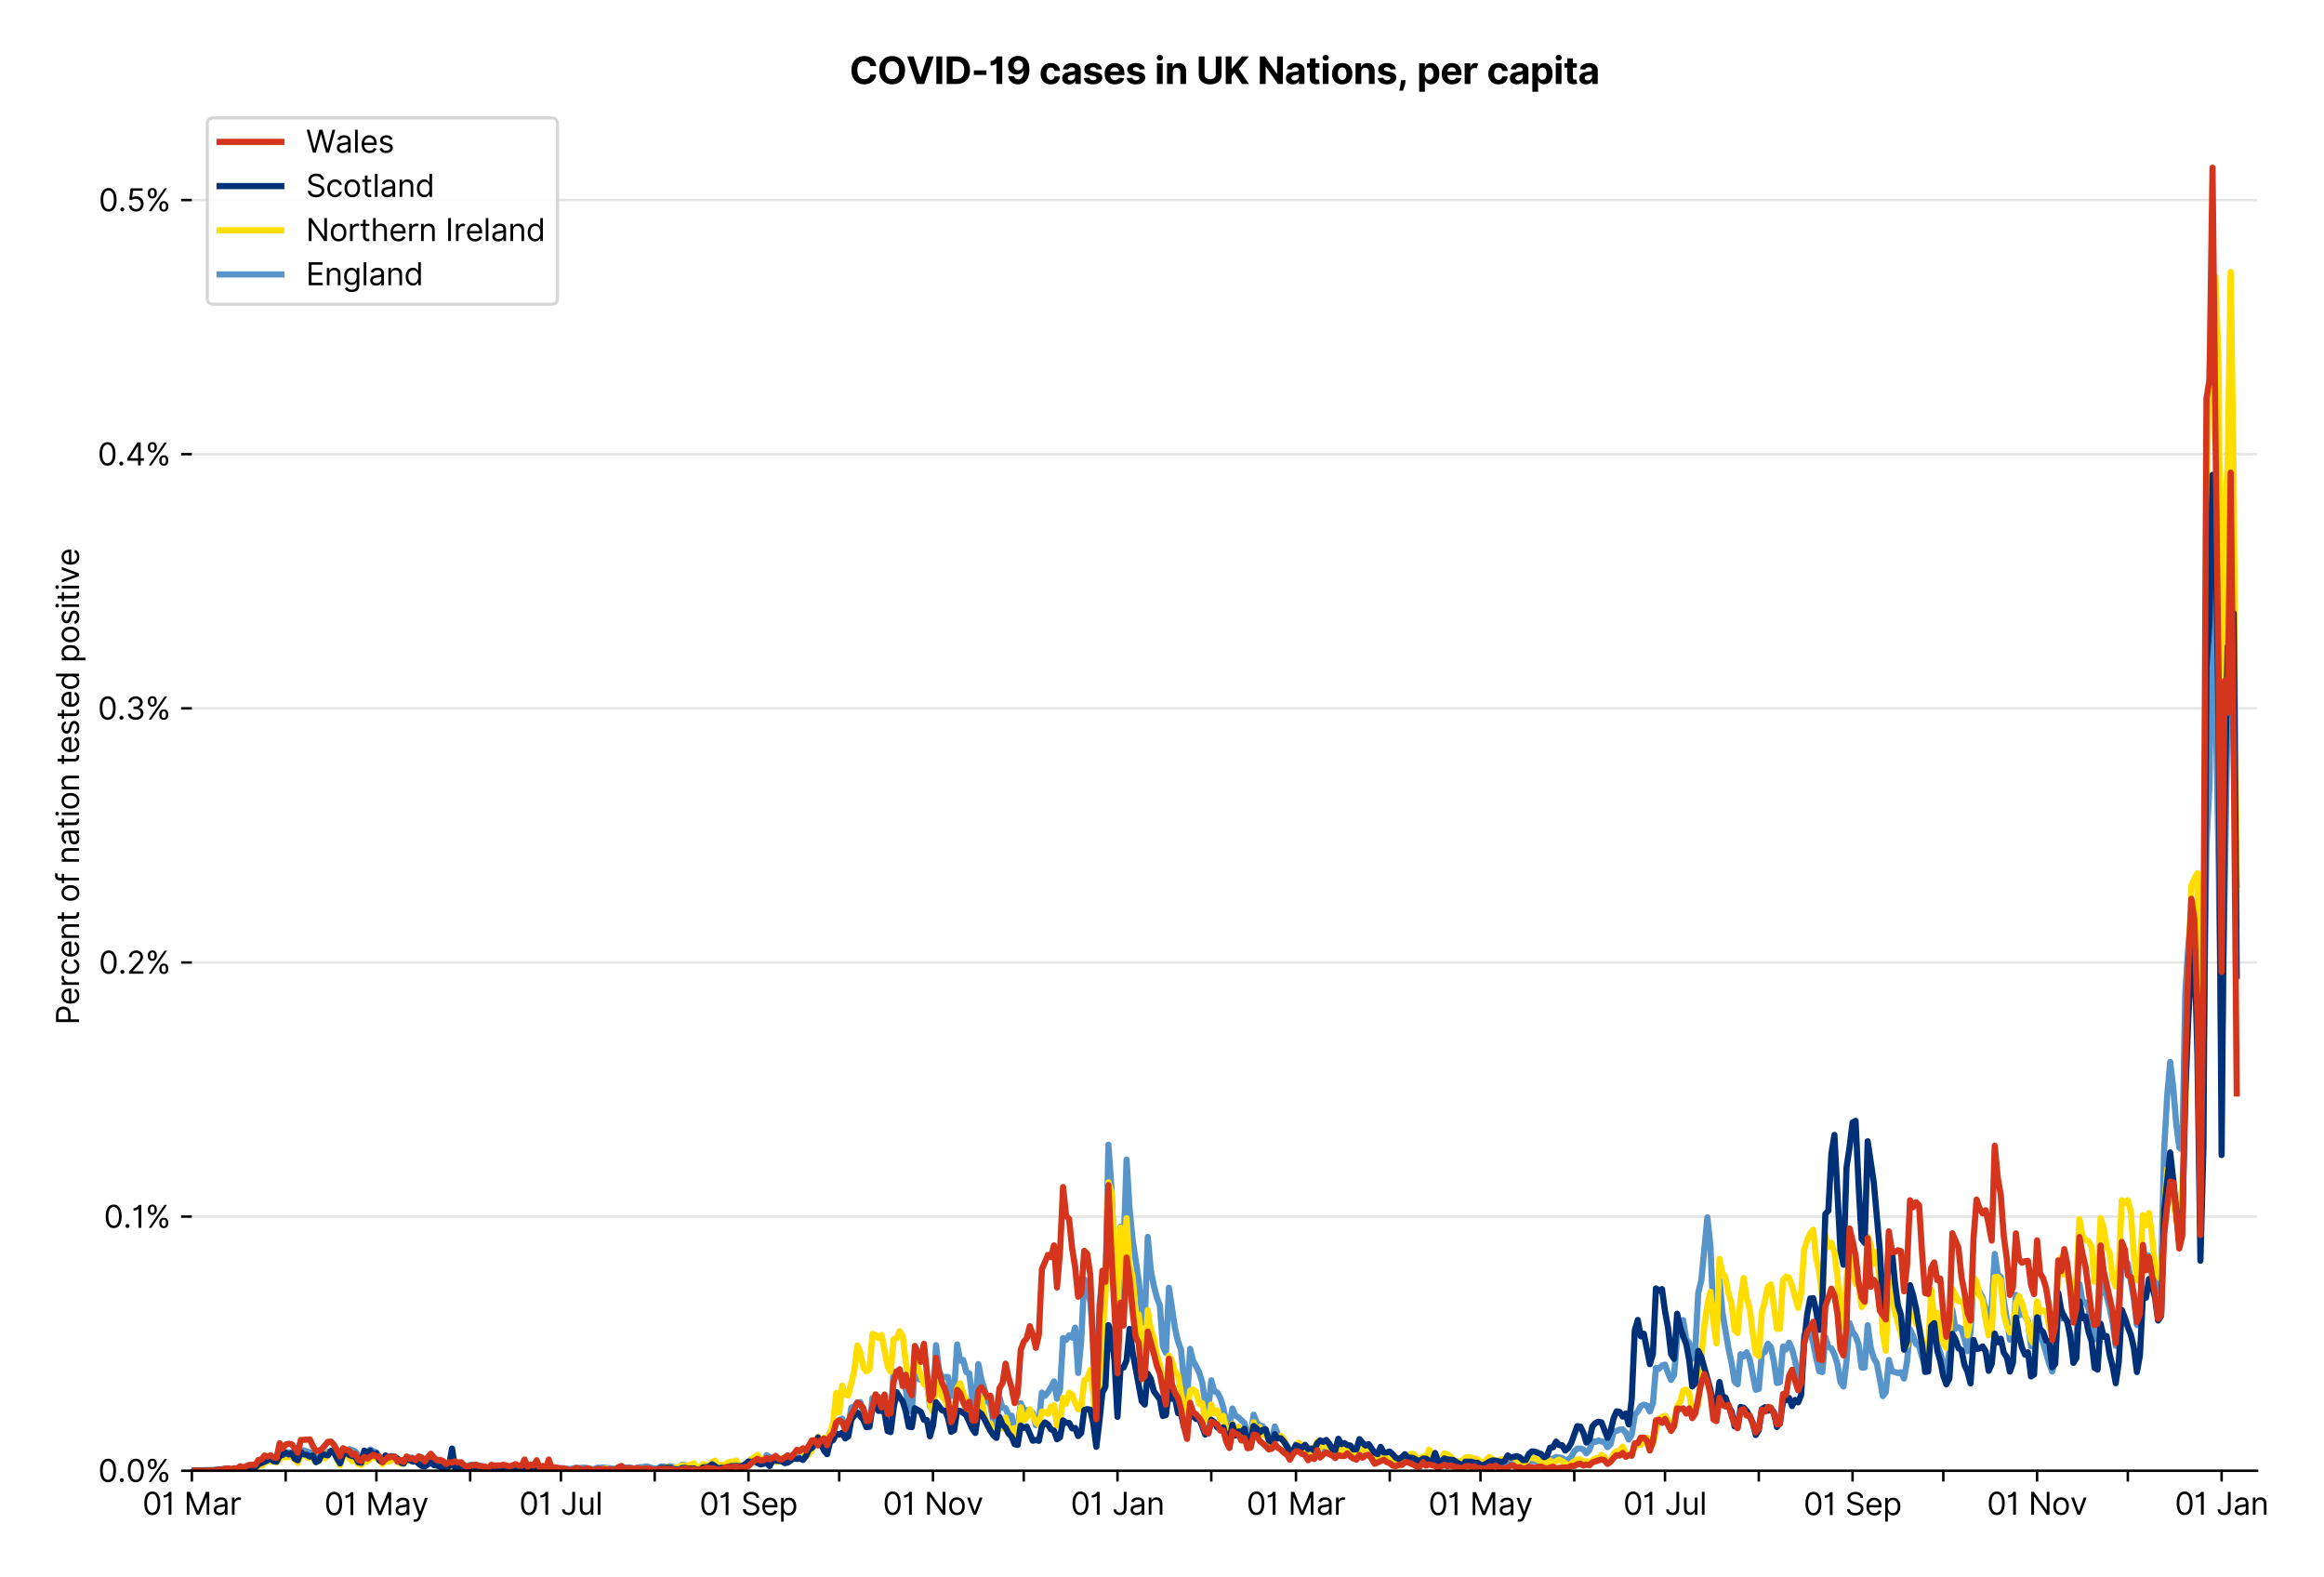 <?xml version="1.0" encoding="utf-8" standalone="no"?>
<!DOCTYPE svg PUBLIC "-//W3C//DTD SVG 1.1//EN"
  "http://www.w3.org/Graphics/SVG/1.1/DTD/svg11.dtd">
<svg xmlns:xlink="http://www.w3.org/1999/xlink" viewBox="0 0 753.516 511.234" xmlns="http://www.w3.org/2000/svg" version="1.1">
 <defs>
  <style type="text/css">*{stroke-linejoin: round; stroke-linecap: butt}</style>
 </defs>
 <g id="figure_1">
  <g id="patch_1">
   <path d="M 0 511.234 
L 753.516 511.234 
L 753.516 0 
L 0 0 
z
" style="fill: #ffffff"/>
  </g>
  <g id="axes_1">
   <g id="patch_2">
    <path d="M 62.211 476.745 
L 731.811 476.745 
L 731.811 33.225 
L 62.211 33.225 
z
" style="fill: #ffffff"/>
   </g>
   <g id="matplotlib.axis_1">
    <g id="xtick_1">
     <g id="line2d_1">
      <defs>
       <path id="m3e666144d8" d="M 0 0 
L 0 3.5 
" style="stroke: #000000; stroke-width: 0.8"/>
      </defs>
      <g>
       <use xlink:href="#m3e666144d8" x="62.211" y="476.745" style="stroke: #000000; stroke-width: 0.8"/>
      </g>
     </g>
     <g id="text_1">
      <!-- 01 Mar -->
      <g transform="translate(46.174 491.018)scale(0.1 -0.1)">
       <defs>
        <path id="Inter-Regular-30" d="M 2000 -64 
Q 1230 -64 806 561 
Q 382 1186 382 2327 
Q 382 3459 809 4088 
Q 1236 4718 2000 4718 
Q 2764 4718 3191 4088 
Q 3618 3459 3618 2327 
Q 3618 1186 3194 561 
Q 2771 -64 2000 -64 
z
M 2000 436 
Q 2509 436 2791 927 
Q 3073 1418 3073 2327 
Q 3073 3234 2789 3730 
Q 2505 4227 2000 4227 
Q 1496 4227 1211 3730 
Q 927 3234 927 2327 
Q 927 1418 1210 927 
Q 1493 436 2000 436 
z
" transform="scale(0.016)"/>
        <path id="Inter-Regular-31" d="M 1973 4655 
L 1973 0 
L 1409 0 
L 1409 3836 
L 1373 3836 
Q 1341 3773 1209 3692 
Q 1077 3611 868 3551 
Q 659 3491 391 3491 
L 391 3964 
Q 661 3964 859 4061 
Q 1057 4159 1190 4291 
Q 1323 4423 1392 4529 
Q 1461 4636 1473 4655 
L 1973 4655 
z
" transform="scale(0.016)"/>
        <path id="Inter-Regular-20" transform="scale(0.016)"/>
        <path id="Inter-Regular-4d" d="M 564 4655 
L 1236 4655 
L 2818 791 
L 2873 791 
L 4455 4655 
L 5127 4655 
L 5127 0 
L 4600 0 
L 4600 3536 
L 4555 3536 
L 3100 0 
L 2591 0 
L 1136 3536 
L 1091 3536 
L 1091 0 
L 564 0 
L 564 4655 
z
" transform="scale(0.016)"/>
        <path id="Inter-Regular-61" d="M 1518 -82 
Q 1186 -82 916 44 
Q 646 170 486 410 
Q 327 650 327 991 
Q 327 1291 445 1478 
Q 564 1666 761 1773 
Q 959 1880 1199 1933 
Q 1439 1986 1682 2018 
Q 2000 2059 2199 2080 
Q 2398 2102 2490 2154 
Q 2582 2207 2582 2336 
L 2582 2355 
Q 2582 2691 2399 2877 
Q 2216 3064 1846 3064 
Q 1461 3064 1243 2895 
Q 1025 2727 936 2536 
L 427 2718 
Q 564 3036 792 3214 
Q 1021 3393 1292 3464 
Q 1564 3536 1827 3536 
Q 1996 3536 2215 3496 
Q 2434 3457 2640 3334 
Q 2846 3211 2982 2963 
Q 3118 2716 3118 2300 
L 3118 0 
L 2582 0 
L 2582 473 
L 2555 473 
Q 2500 359 2373 229 
Q 2246 100 2034 9 
Q 1823 -82 1518 -82 
z
M 1600 400 
Q 1918 400 2137 525 
Q 2357 650 2469 847 
Q 2582 1045 2582 1264 
L 2582 1755 
Q 2548 1714 2433 1681 
Q 2318 1648 2169 1624 
Q 2021 1600 1881 1583 
Q 1741 1566 1655 1555 
Q 1446 1527 1265 1467 
Q 1084 1407 974 1287 
Q 864 1168 864 964 
Q 864 684 1072 542 
Q 1280 400 1600 400 
z
" transform="scale(0.016)"/>
        <path id="Inter-Regular-72" d="M 491 0 
L 491 3491 
L 1009 3491 
L 1009 2964 
L 1046 2964 
Q 1139 3223 1389 3384 
Q 1639 3545 1955 3545 
Q 2100 3545 2209 3511 
Q 2318 3477 2400 3418 
L 2218 2964 
Q 2161 2993 2085 3010 
Q 2009 3027 1909 3027 
Q 1527 3027 1277 2794 
Q 1027 2561 1027 2209 
L 1027 0 
L 491 0 
z
" transform="scale(0.016)"/>
       </defs>
       <use xlink:href="#Inter-Regular-30"/>
       <use xlink:href="#Inter-Regular-31" x="62.5"/>
       <use xlink:href="#Inter-Regular-20" x="106.676"/>
       <use xlink:href="#Inter-Regular-4d" x="134.801"/>
       <use xlink:href="#Inter-Regular-61" x="225.994"/>
       <use xlink:href="#Inter-Regular-72" x="282.386"/>
      </g>
     </g>
    </g>
    <g id="xtick_2">
     <g id="line2d_2">
      <g>
       <use xlink:href="#m3e666144d8" x="92.615" y="476.745" style="stroke: #000000; stroke-width: 0.8"/>
      </g>
     </g>
    </g>
    <g id="xtick_3">
     <g id="line2d_3">
      <g>
       <use xlink:href="#m3e666144d8" x="122.039" y="476.745" style="stroke: #000000; stroke-width: 0.8"/>
      </g>
     </g>
     <g id="text_2">
      <!-- 01 May -->
      <g transform="translate(105.136 491.117)scale(0.1 -0.1)">
       <defs>
        <path id="Inter-Regular-79" d="M 818 -1355 
Q 682 -1355 575 -1333 
Q 468 -1311 427 -1291 
L 564 -818 
Q 857 -893 1053 -814 
Q 1250 -736 1391 -345 
L 1509 -18 
L 218 3491 
L 800 3491 
L 1764 709 
L 1800 709 
L 2764 3491 
L 3346 3491 
L 1846 -564 
Q 1550 -1355 818 -1355 
z
" transform="scale(0.016)"/>
       </defs>
       <use xlink:href="#Inter-Regular-30"/>
       <use xlink:href="#Inter-Regular-31" x="62.5"/>
       <use xlink:href="#Inter-Regular-20" x="106.676"/>
       <use xlink:href="#Inter-Regular-4d" x="134.801"/>
       <use xlink:href="#Inter-Regular-61" x="225.994"/>
       <use xlink:href="#Inter-Regular-79" x="282.386"/>
      </g>
     </g>
    </g>
    <g id="xtick_4">
     <g id="line2d_4">
      <g>
       <use xlink:href="#m3e666144d8" x="152.443" y="476.745" style="stroke: #000000; stroke-width: 0.8"/>
      </g>
     </g>
    </g>
    <g id="xtick_5">
     <g id="line2d_5">
      <g>
       <use xlink:href="#m3e666144d8" x="181.867" y="476.745" style="stroke: #000000; stroke-width: 0.8"/>
      </g>
     </g>
     <g id="text_3">
      <!-- 01 Jul -->
      <g transform="translate(168.323 491.018)scale(0.1 -0.1)">
       <defs>
        <path id="Inter-Regular-4a" d="M 2346 4655 
L 2909 4655 
L 2909 1327 
Q 2909 657 2549 296 
Q 2189 -64 1582 -64 
Q 1200 -64 902 76 
Q 605 216 434 475 
Q 264 734 264 1091 
L 818 1091 
Q 818 795 1034 615 
Q 1250 436 1582 436 
Q 1948 436 2147 664 
Q 2346 893 2346 1327 
L 2346 4655 
z
" transform="scale(0.016)"/>
        <path id="Inter-Regular-75" d="M 2691 1427 
L 2691 3491 
L 3227 3491 
L 3227 0 
L 2691 0 
L 2691 591 
L 2655 591 
Q 2532 325 2273 140 
Q 2014 -45 1618 -45 
Q 1127 -45 809 280 
Q 491 605 491 1273 
L 491 3491 
L 1027 3491 
L 1027 1309 
Q 1027 927 1242 700 
Q 1457 473 1791 473 
Q 1991 473 2199 575 
Q 2407 677 2549 888 
Q 2691 1100 2691 1427 
z
" transform="scale(0.016)"/>
        <path id="Inter-Regular-6c" d="M 1027 4655 
L 1027 0 
L 491 0 
L 491 4655 
L 1027 4655 
z
" transform="scale(0.016)"/>
       </defs>
       <use xlink:href="#Inter-Regular-30"/>
       <use xlink:href="#Inter-Regular-31" x="62.5"/>
       <use xlink:href="#Inter-Regular-20" x="106.676"/>
       <use xlink:href="#Inter-Regular-4a" x="134.801"/>
       <use xlink:href="#Inter-Regular-75" x="189.063"/>
       <use xlink:href="#Inter-Regular-6c" x="247.159"/>
      </g>
     </g>
    </g>
    <g id="xtick_6">
     <g id="line2d_6">
      <g>
       <use xlink:href="#m3e666144d8" x="212.271" y="476.745" style="stroke: #000000; stroke-width: 0.8"/>
      </g>
     </g>
    </g>
    <g id="xtick_7">
     <g id="line2d_7">
      <g>
       <use xlink:href="#m3e666144d8" x="242.675" y="476.745" style="stroke: #000000; stroke-width: 0.8"/>
      </g>
     </g>
     <g id="text_4">
      <!-- 01 Sep -->
      <g transform="translate(226.788 491.117)scale(0.1 -0.1)">
       <defs>
        <path id="Inter-Regular-53" d="M 3109 3491 
Q 3068 3836 2777 4027 
Q 2486 4218 2064 4218 
Q 1600 4218 1318 3999 
Q 1036 3780 1036 3445 
Q 1036 3195 1189 3042 
Q 1343 2889 1553 2803 
Q 1764 2718 1936 2673 
L 2409 2545 
Q 2591 2498 2815 2414 
Q 3039 2330 3244 2185 
Q 3450 2041 3584 1816 
Q 3718 1591 3718 1264 
Q 3718 886 3521 581 
Q 3325 277 2949 97 
Q 2573 -82 2036 -82 
Q 1286 -82 845 272 
Q 405 627 364 1200 
L 946 1200 
Q 968 936 1124 764 
Q 1280 593 1519 510 
Q 1759 427 2036 427 
Q 2359 427 2616 533 
Q 2873 639 3023 828 
Q 3173 1018 3173 1273 
Q 3173 1505 3043 1650 
Q 2914 1795 2702 1886 
Q 2491 1977 2246 2045 
L 1673 2209 
Q 1127 2366 809 2657 
Q 491 2948 491 3418 
Q 491 3809 703 4101 
Q 916 4393 1276 4555 
Q 1636 4718 2082 4718 
Q 2532 4718 2882 4558 
Q 3232 4398 3437 4120 
Q 3643 3843 3655 3491 
L 3109 3491 
z
" transform="scale(0.016)"/>
        <path id="Inter-Regular-65" d="M 1955 -73 
Q 1450 -73 1085 151 
Q 721 375 524 778 
Q 327 1182 327 1718 
Q 327 2255 524 2665 
Q 721 3075 1074 3305 
Q 1427 3536 1900 3536 
Q 2173 3536 2439 3445 
Q 2705 3355 2923 3151 
Q 3141 2948 3270 2614 
Q 3400 2280 3400 1791 
L 3400 1564 
L 866 1564 
Q 884 1005 1183 707 
Q 1482 409 1955 409 
Q 2271 409 2498 545 
Q 2725 682 2827 955 
L 3346 809 
Q 3223 414 2854 170 
Q 2486 -73 1955 -73 
z
M 866 2027 
L 2855 2027 
Q 2855 2470 2595 2762 
Q 2336 3055 1900 3055 
Q 1593 3055 1368 2911 
Q 1143 2768 1013 2533 
Q 884 2298 866 2027 
z
" transform="scale(0.016)"/>
        <path id="Inter-Regular-70" d="M 491 -1309 
L 491 3491 
L 1009 3491 
L 1009 2936 
L 1073 2936 
Q 1132 3027 1237 3169 
Q 1343 3311 1542 3423 
Q 1741 3536 2082 3536 
Q 2523 3536 2859 3315 
Q 3196 3095 3384 2690 
Q 3573 2286 3573 1736 
Q 3573 1182 3384 776 
Q 3196 370 2861 148 
Q 2527 -73 2091 -73 
Q 1755 -73 1552 39 
Q 1350 152 1241 296 
Q 1132 441 1073 536 
L 1027 536 
L 1027 -1309 
L 491 -1309 
z
M 1018 1745 
Q 1018 1152 1276 780 
Q 1534 409 2018 409 
Q 2355 409 2581 587 
Q 2807 766 2921 1069 
Q 3036 1373 3036 1745 
Q 3036 2114 2923 2410 
Q 2811 2707 2585 2881 
Q 2359 3055 2018 3055 
Q 1527 3055 1272 2693 
Q 1018 2332 1018 1745 
z
" transform="scale(0.016)"/>
       </defs>
       <use xlink:href="#Inter-Regular-30"/>
       <use xlink:href="#Inter-Regular-31" x="62.5"/>
       <use xlink:href="#Inter-Regular-20" x="106.676"/>
       <use xlink:href="#Inter-Regular-53" x="134.801"/>
       <use xlink:href="#Inter-Regular-65" x="198.58"/>
       <use xlink:href="#Inter-Regular-70" x="256.818"/>
      </g>
     </g>
    </g>
    <g id="xtick_8">
     <g id="line2d_8">
      <g>
       <use xlink:href="#m3e666144d8" x="272.099" y="476.745" style="stroke: #000000; stroke-width: 0.8"/>
      </g>
     </g>
    </g>
    <g id="xtick_9">
     <g id="line2d_9">
      <g>
       <use xlink:href="#m3e666144d8" x="302.503" y="476.745" style="stroke: #000000; stroke-width: 0.8"/>
      </g>
     </g>
     <g id="text_5">
      <!-- 01 Nov -->
      <g transform="translate(286.232 491.018)scale(0.1 -0.1)">
       <defs>
        <path id="Inter-Regular-4e" d="M 4255 4655 
L 4255 0 
L 3709 0 
L 1173 3655 
L 1127 3655 
L 1127 0 
L 564 0 
L 564 4655 
L 1109 4655 
L 3655 991 
L 3700 991 
L 3700 4655 
L 4255 4655 
z
" transform="scale(0.016)"/>
        <path id="Inter-Regular-6f" d="M 1909 -73 
Q 1436 -73 1080 152 
Q 725 377 526 781 
Q 327 1186 327 1727 
Q 327 2273 526 2679 
Q 725 3086 1080 3311 
Q 1436 3536 1909 3536 
Q 2382 3536 2737 3311 
Q 3093 3086 3292 2679 
Q 3491 2273 3491 1727 
Q 3491 1186 3292 781 
Q 3093 377 2737 152 
Q 2382 -73 1909 -73 
z
M 1909 409 
Q 2268 409 2500 593 
Q 2732 777 2843 1077 
Q 2955 1377 2955 1727 
Q 2955 2077 2843 2379 
Q 2732 2682 2500 2868 
Q 2268 3055 1909 3055 
Q 1550 3055 1318 2868 
Q 1086 2682 975 2379 
Q 864 2077 864 1727 
Q 864 1377 975 1077 
Q 1086 777 1318 593 
Q 1550 409 1909 409 
z
" transform="scale(0.016)"/>
        <path id="Inter-Regular-76" d="M 3346 3491 
L 2055 0 
L 1509 0 
L 218 3491 
L 800 3491 
L 1764 709 
L 1800 709 
L 2764 3491 
L 3346 3491 
z
" transform="scale(0.016)"/>
       </defs>
       <use xlink:href="#Inter-Regular-30"/>
       <use xlink:href="#Inter-Regular-31" x="62.5"/>
       <use xlink:href="#Inter-Regular-20" x="106.676"/>
       <use xlink:href="#Inter-Regular-4e" x="134.801"/>
       <use xlink:href="#Inter-Regular-6f" x="210.085"/>
       <use xlink:href="#Inter-Regular-76" x="269.744"/>
      </g>
     </g>
    </g>
    <g id="xtick_10">
     <g id="line2d_10">
      <g>
       <use xlink:href="#m3e666144d8" x="331.926" y="476.745" style="stroke: #000000; stroke-width: 0.8"/>
      </g>
     </g>
    </g>
    <g id="xtick_11">
     <g id="line2d_11">
      <g>
       <use xlink:href="#m3e666144d8" x="362.331" y="476.745" style="stroke: #000000; stroke-width: 0.8"/>
      </g>
     </g>
     <g id="text_6">
      <!-- 01 Jan -->
      <g transform="translate(347.131 491.018)scale(0.1 -0.1)">
       <defs>
        <path id="Inter-Regular-6e" d="M 1027 2100 
L 1027 0 
L 491 0 
L 491 3491 
L 1009 3491 
L 1009 2945 
L 1055 2945 
Q 1177 3211 1427 3373 
Q 1677 3536 2073 3536 
Q 2602 3536 2928 3211 
Q 3255 2886 3255 2218 
L 3255 0 
L 2718 0 
L 2718 2182 
Q 2718 2593 2504 2824 
Q 2291 3055 1918 3055 
Q 1534 3055 1280 2806 
Q 1027 2557 1027 2100 
z
" transform="scale(0.016)"/>
       </defs>
       <use xlink:href="#Inter-Regular-30"/>
       <use xlink:href="#Inter-Regular-31" x="62.5"/>
       <use xlink:href="#Inter-Regular-20" x="106.676"/>
       <use xlink:href="#Inter-Regular-4a" x="134.801"/>
       <use xlink:href="#Inter-Regular-61" x="189.063"/>
       <use xlink:href="#Inter-Regular-6e" x="245.455"/>
      </g>
     </g>
    </g>
    <g id="xtick_12">
     <g id="line2d_12">
      <g>
       <use xlink:href="#m3e666144d8" x="392.735" y="476.745" style="stroke: #000000; stroke-width: 0.8"/>
      </g>
     </g>
    </g>
    <g id="xtick_13">
     <g id="line2d_13">
      <g>
       <use xlink:href="#m3e666144d8" x="420.197" y="476.745" style="stroke: #000000; stroke-width: 0.8"/>
      </g>
     </g>
     <g id="text_7">
      <!-- 01 Mar -->
      <g transform="translate(404.16 491.018)scale(0.1 -0.1)">
       <use xlink:href="#Inter-Regular-30"/>
       <use xlink:href="#Inter-Regular-31" x="62.5"/>
       <use xlink:href="#Inter-Regular-20" x="106.676"/>
       <use xlink:href="#Inter-Regular-4d" x="134.801"/>
       <use xlink:href="#Inter-Regular-61" x="225.994"/>
       <use xlink:href="#Inter-Regular-72" x="282.386"/>
      </g>
     </g>
    </g>
    <g id="xtick_14">
     <g id="line2d_14">
      <g>
       <use xlink:href="#m3e666144d8" x="450.601" y="476.745" style="stroke: #000000; stroke-width: 0.8"/>
      </g>
     </g>
    </g>
    <g id="xtick_15">
     <g id="line2d_15">
      <g>
       <use xlink:href="#m3e666144d8" x="480.025" y="476.745" style="stroke: #000000; stroke-width: 0.8"/>
      </g>
     </g>
     <g id="text_8">
      <!-- 01 May -->
      <g transform="translate(463.122 491.117)scale(0.1 -0.1)">
       <use xlink:href="#Inter-Regular-30"/>
       <use xlink:href="#Inter-Regular-31" x="62.5"/>
       <use xlink:href="#Inter-Regular-20" x="106.676"/>
       <use xlink:href="#Inter-Regular-4d" x="134.801"/>
       <use xlink:href="#Inter-Regular-61" x="225.994"/>
       <use xlink:href="#Inter-Regular-79" x="282.386"/>
      </g>
     </g>
    </g>
    <g id="xtick_16">
     <g id="line2d_16">
      <g>
       <use xlink:href="#m3e666144d8" x="510.429" y="476.745" style="stroke: #000000; stroke-width: 0.8"/>
      </g>
     </g>
    </g>
    <g id="xtick_17">
     <g id="line2d_17">
      <g>
       <use xlink:href="#m3e666144d8" x="539.852" y="476.745" style="stroke: #000000; stroke-width: 0.8"/>
      </g>
     </g>
     <g id="text_9">
      <!-- 01 Jul -->
      <g transform="translate(526.309 491.018)scale(0.1 -0.1)">
       <use xlink:href="#Inter-Regular-30"/>
       <use xlink:href="#Inter-Regular-31" x="62.5"/>
       <use xlink:href="#Inter-Regular-20" x="106.676"/>
       <use xlink:href="#Inter-Regular-4a" x="134.801"/>
       <use xlink:href="#Inter-Regular-75" x="189.063"/>
       <use xlink:href="#Inter-Regular-6c" x="247.159"/>
      </g>
     </g>
    </g>
    <g id="xtick_18">
     <g id="line2d_18">
      <g>
       <use xlink:href="#m3e666144d8" x="570.257" y="476.745" style="stroke: #000000; stroke-width: 0.8"/>
      </g>
     </g>
    </g>
    <g id="xtick_19">
     <g id="line2d_19">
      <g>
       <use xlink:href="#m3e666144d8" x="600.661" y="476.745" style="stroke: #000000; stroke-width: 0.8"/>
      </g>
     </g>
     <g id="text_10">
      <!-- 01 Sep -->
      <g transform="translate(584.773 491.117)scale(0.1 -0.1)">
       <use xlink:href="#Inter-Regular-30"/>
       <use xlink:href="#Inter-Regular-31" x="62.5"/>
       <use xlink:href="#Inter-Regular-20" x="106.676"/>
       <use xlink:href="#Inter-Regular-53" x="134.801"/>
       <use xlink:href="#Inter-Regular-65" x="198.58"/>
       <use xlink:href="#Inter-Regular-70" x="256.818"/>
      </g>
     </g>
    </g>
    <g id="xtick_20">
     <g id="line2d_20">
      <g>
       <use xlink:href="#m3e666144d8" x="630.084" y="476.745" style="stroke: #000000; stroke-width: 0.8"/>
      </g>
     </g>
    </g>
    <g id="xtick_21">
     <g id="line2d_21">
      <g>
       <use xlink:href="#m3e666144d8" x="660.489" y="476.745" style="stroke: #000000; stroke-width: 0.8"/>
      </g>
     </g>
     <g id="text_11">
      <!-- 01 Nov -->
      <g transform="translate(644.218 491.018)scale(0.1 -0.1)">
       <use xlink:href="#Inter-Regular-30"/>
       <use xlink:href="#Inter-Regular-31" x="62.5"/>
       <use xlink:href="#Inter-Regular-20" x="106.676"/>
       <use xlink:href="#Inter-Regular-4e" x="134.801"/>
       <use xlink:href="#Inter-Regular-6f" x="210.085"/>
       <use xlink:href="#Inter-Regular-76" x="269.744"/>
      </g>
     </g>
    </g>
    <g id="xtick_22">
     <g id="line2d_22">
      <g>
       <use xlink:href="#m3e666144d8" x="689.912" y="476.745" style="stroke: #000000; stroke-width: 0.8"/>
      </g>
     </g>
    </g>
    <g id="xtick_23">
     <g id="line2d_23">
      <g>
       <use xlink:href="#m3e666144d8" x="720.317" y="476.745" style="stroke: #000000; stroke-width: 0.8"/>
      </g>
     </g>
     <g id="text_12">
      <!-- 01 Jan -->
      <g transform="translate(705.117 491.018)scale(0.1 -0.1)">
       <use xlink:href="#Inter-Regular-30"/>
       <use xlink:href="#Inter-Regular-31" x="62.5"/>
       <use xlink:href="#Inter-Regular-20" x="106.676"/>
       <use xlink:href="#Inter-Regular-4a" x="134.801"/>
       <use xlink:href="#Inter-Regular-61" x="189.063"/>
       <use xlink:href="#Inter-Regular-6e" x="245.455"/>
      </g>
     </g>
    </g>
   </g>
   <g id="matplotlib.axis_2">
    <g id="ytick_1">
     <g id="line2d_24">
      <path d="M 62.211 476.745 
L 731.811 476.745 
" clip-path="url(#p4e152abba6)" style="fill: none; stroke: #e5e5e5; stroke-width: 0.8; stroke-linecap: square"/>
     </g>
     <g id="line2d_25">
      <defs>
       <path id="ma9cdc8d758" d="M 0 0 
L -3.5 0 
" style="stroke: #000000; stroke-width: 0.8"/>
      </defs>
      <g>
       <use xlink:href="#ma9cdc8d758" x="62.211" y="476.745" style="stroke: #000000; stroke-width: 0.8"/>
      </g>
     </g>
     <g id="text_13">
      <!-- 0.0% -->
      <g transform="translate(31.83 480.382)scale(0.1 -0.1)">
       <defs>
        <path id="Inter-Regular-2e" d="M 882 -36 
Q 714 -36 593 84 
Q 473 205 473 373 
Q 473 541 593 661 
Q 714 782 882 782 
Q 1050 782 1170 661 
Q 1291 541 1291 373 
Q 1291 205 1170 84 
Q 1050 -36 882 -36 
z
" transform="scale(0.016)"/>
        <path id="Inter-Regular-25" d="M 2855 873 
L 2855 1118 
Q 2855 1373 2960 1585 
Q 3066 1798 3269 1926 
Q 3473 2055 3764 2055 
Q 4059 2055 4259 1926 
Q 4459 1798 4561 1585 
Q 4664 1373 4664 1118 
L 4664 873 
Q 4664 618 4560 405 
Q 4457 193 4256 64 
Q 4055 -64 3764 -64 
Q 3468 -64 3266 64 
Q 3064 193 2959 405 
Q 2855 618 2855 873 
z
M 536 3536 
L 536 3782 
Q 536 4036 642 4248 
Q 748 4461 951 4589 
Q 1155 4718 1446 4718 
Q 1741 4718 1941 4589 
Q 2141 4461 2243 4248 
Q 2346 4036 2346 3782 
L 2346 3536 
Q 2346 3282 2242 3069 
Q 2139 2857 1937 2728 
Q 1736 2600 1446 2600 
Q 1150 2600 948 2728 
Q 746 2857 641 3069 
Q 536 3282 536 3536 
z
M 709 0 
L 3909 4655 
L 4427 4655 
L 1227 0 
L 709 0 
z
M 3318 1118 
L 3318 873 
Q 3318 661 3418 494 
Q 3518 327 3764 327 
Q 4002 327 4101 494 
Q 4200 661 4200 873 
L 4200 1118 
Q 4200 1330 4104 1497 
Q 4009 1664 3764 1664 
Q 3525 1664 3421 1497 
Q 3318 1330 3318 1118 
z
M 1000 3782 
L 1000 3536 
Q 1000 3325 1100 3158 
Q 1200 2991 1446 2991 
Q 1684 2991 1783 3158 
Q 1882 3325 1882 3536 
L 1882 3782 
Q 1882 3993 1786 4160 
Q 1691 4327 1446 4327 
Q 1207 4327 1103 4160 
Q 1000 3993 1000 3782 
z
" transform="scale(0.016)"/>
       </defs>
       <use xlink:href="#Inter-Regular-30"/>
       <use xlink:href="#Inter-Regular-2e" x="62.5"/>
       <use xlink:href="#Inter-Regular-30" x="90.057"/>
       <use xlink:href="#Inter-Regular-25" x="152.557"/>
      </g>
     </g>
    </g>
    <g id="ytick_2">
     <g id="line2d_26">
      <path d="M 62.211 394.365 
L 731.811 394.365 
" clip-path="url(#p4e152abba6)" style="fill: none; stroke: #e5e5e5; stroke-width: 0.8; stroke-linecap: square"/>
     </g>
     <g id="line2d_27">
      <g>
       <use xlink:href="#ma9cdc8d758" x="62.211" y="394.365" style="stroke: #000000; stroke-width: 0.8"/>
      </g>
     </g>
     <g id="text_14">
      <!-- 0.1% -->
      <g transform="translate(33.663 398.002)scale(0.1 -0.1)">
       <use xlink:href="#Inter-Regular-30"/>
       <use xlink:href="#Inter-Regular-2e" x="62.5"/>
       <use xlink:href="#Inter-Regular-31" x="90.057"/>
       <use xlink:href="#Inter-Regular-25" x="134.233"/>
      </g>
     </g>
    </g>
    <g id="ytick_3">
     <g id="line2d_28">
      <path d="M 62.211 311.986 
L 731.811 311.986 
" clip-path="url(#p4e152abba6)" style="fill: none; stroke: #e5e5e5; stroke-width: 0.8; stroke-linecap: square"/>
     </g>
     <g id="line2d_29">
      <g>
       <use xlink:href="#ma9cdc8d758" x="62.211" y="311.986" style="stroke: #000000; stroke-width: 0.8"/>
      </g>
     </g>
     <g id="text_15">
      <!-- 0.2% -->
      <g transform="translate(32.028 315.623)scale(0.1 -0.1)">
       <defs>
        <path id="Inter-Regular-32" d="M 482 0 
L 482 409 
L 2018 2091 
Q 2289 2386 2464 2605 
Q 2639 2825 2724 3019 
Q 2809 3214 2809 3427 
Q 2809 3795 2553 4011 
Q 2298 4227 1918 4227 
Q 1514 4227 1275 3985 
Q 1036 3743 1036 3345 
L 500 3345 
Q 500 3755 688 4064 
Q 877 4373 1203 4545 
Q 1530 4718 1936 4718 
Q 2346 4718 2661 4545 
Q 2977 4373 3156 4079 
Q 3336 3786 3336 3427 
Q 3336 3170 3244 2926 
Q 3152 2682 2926 2383 
Q 2700 2084 2300 1655 
L 1255 536 
L 1255 500 
L 3418 500 
L 3418 0 
L 482 0 
z
" transform="scale(0.016)"/>
       </defs>
       <use xlink:href="#Inter-Regular-30"/>
       <use xlink:href="#Inter-Regular-2e" x="62.5"/>
       <use xlink:href="#Inter-Regular-32" x="90.057"/>
       <use xlink:href="#Inter-Regular-25" x="150.568"/>
      </g>
     </g>
    </g>
    <g id="ytick_4">
     <g id="line2d_30">
      <path d="M 62.211 229.606 
L 731.811 229.606 
" clip-path="url(#p4e152abba6)" style="fill: none; stroke: #e5e5e5; stroke-width: 0.8; stroke-linecap: square"/>
     </g>
     <g id="line2d_31">
      <g>
       <use xlink:href="#ma9cdc8d758" x="62.211" y="229.606" style="stroke: #000000; stroke-width: 0.8"/>
      </g>
     </g>
     <g id="text_16">
      <!-- 0.3% -->
      <g transform="translate(31.716 233.243)scale(0.1 -0.1)">
       <defs>
        <path id="Inter-Regular-33" d="M 2055 -64 
Q 1605 -64 1253 90 
Q 902 245 696 521 
Q 491 798 473 1164 
L 1046 1164 
Q 1071 827 1356 631 
Q 1641 436 2046 436 
Q 2493 436 2783 664 
Q 3073 893 3073 1264 
Q 3073 1650 2787 1893 
Q 2502 2136 1973 2136 
L 1600 2136 
L 1600 2636 
L 1973 2636 
Q 2386 2636 2647 2856 
Q 2909 3077 2909 3445 
Q 2909 3798 2679 4012 
Q 2450 4227 2064 4227 
Q 1823 4227 1610 4139 
Q 1398 4052 1264 3887 
Q 1130 3723 1118 3491 
L 573 3491 
Q 586 3857 793 4133 
Q 1000 4409 1335 4563 
Q 1671 4718 2073 4718 
Q 2505 4718 2814 4544 
Q 3123 4370 3289 4086 
Q 3455 3802 3455 3473 
Q 3455 3080 3249 2802 
Q 3043 2525 2691 2418 
L 2691 2382 
Q 3132 2309 3379 2008 
Q 3627 1707 3627 1264 
Q 3627 884 3421 583 
Q 3216 282 2861 109 
Q 2507 -64 2055 -64 
z
" transform="scale(0.016)"/>
       </defs>
       <use xlink:href="#Inter-Regular-30"/>
       <use xlink:href="#Inter-Regular-2e" x="62.5"/>
       <use xlink:href="#Inter-Regular-33" x="90.057"/>
       <use xlink:href="#Inter-Regular-25" x="153.693"/>
      </g>
     </g>
    </g>
    <g id="ytick_5">
     <g id="line2d_32">
      <path d="M 62.211 147.227 
L 731.811 147.227 
" clip-path="url(#p4e152abba6)" style="fill: none; stroke: #e5e5e5; stroke-width: 0.8; stroke-linecap: square"/>
     </g>
     <g id="line2d_33">
      <g>
       <use xlink:href="#ma9cdc8d758" x="62.211" y="147.227" style="stroke: #000000; stroke-width: 0.8"/>
      </g>
     </g>
     <g id="text_17">
      <!-- 0.4% -->
      <g transform="translate(31.659 150.863)scale(0.1 -0.1)">
       <defs>
        <path id="Inter-Regular-34" d="M 373 955 
L 373 1418 
L 2418 4655 
L 3100 4655 
L 3100 1455 
L 3736 1455 
L 3736 955 
L 3100 955 
L 3100 0 
L 2564 0 
L 2564 955 
L 373 955 
z
M 2564 1455 
L 2564 3936 
L 2527 3936 
L 982 1491 
L 982 1455 
L 2564 1455 
z
" transform="scale(0.016)"/>
       </defs>
       <use xlink:href="#Inter-Regular-30"/>
       <use xlink:href="#Inter-Regular-2e" x="62.5"/>
       <use xlink:href="#Inter-Regular-34" x="90.057"/>
       <use xlink:href="#Inter-Regular-25" x="154.261"/>
      </g>
     </g>
    </g>
    <g id="ytick_6">
     <g id="line2d_34">
      <path d="M 62.211 64.847 
L 731.811 64.847 
" clip-path="url(#p4e152abba6)" style="fill: none; stroke: #e5e5e5; stroke-width: 0.8; stroke-linecap: square"/>
     </g>
     <g id="line2d_35">
      <g>
       <use xlink:href="#ma9cdc8d758" x="62.211" y="64.847" style="stroke: #000000; stroke-width: 0.8"/>
      </g>
     </g>
     <g id="text_18">
      <!-- 0.5% -->
      <g transform="translate(32 68.484)scale(0.1 -0.1)">
       <defs>
        <path id="Inter-Regular-35" d="M 1936 -64 
Q 1536 -64 1216 95 
Q 896 255 702 532 
Q 509 809 491 1164 
L 1036 1164 
Q 1068 848 1324 642 
Q 1580 436 1936 436 
Q 2223 436 2447 570 
Q 2671 705 2799 940 
Q 2927 1175 2927 1473 
Q 2927 1777 2794 2017 
Q 2661 2257 2429 2395 
Q 2198 2534 1900 2536 
Q 1686 2539 1461 2472 
Q 1236 2405 1091 2300 
L 564 2364 
L 846 4655 
L 3264 4655 
L 3264 4155 
L 1318 4155 
L 1155 2782 
L 1182 2782 
Q 1325 2895 1541 2970 
Q 1757 3045 1991 3045 
Q 2418 3045 2753 2842 
Q 3089 2639 3281 2286 
Q 3473 1934 3473 1482 
Q 3473 1036 3274 687 
Q 3075 339 2727 137 
Q 2380 -64 1936 -64 
z
" transform="scale(0.016)"/>
       </defs>
       <use xlink:href="#Inter-Regular-30"/>
       <use xlink:href="#Inter-Regular-2e" x="62.5"/>
       <use xlink:href="#Inter-Regular-35" x="90.057"/>
       <use xlink:href="#Inter-Regular-25" x="150.852"/>
      </g>
     </g>
    </g>
    <g id="text_19">
     <!-- Percent of nation tested positive -->
     <g transform="translate(25.614 332.215)rotate(-90)scale(0.1 -0.1)">
      <defs>
       <path id="Inter-Regular-50" d="M 564 0 
L 564 4655 
L 2136 4655 
Q 2684 4655 3033 4458 
Q 3382 4261 3550 3927 
Q 3718 3593 3718 3182 
Q 3718 2770 3551 2434 
Q 3384 2098 3036 1899 
Q 2689 1700 2146 1700 
L 1127 1700 
L 1127 0 
L 564 0 
z
M 1127 2200 
L 2127 2200 
Q 2689 2200 2926 2482 
Q 3164 2764 3164 3182 
Q 3164 3602 2925 3878 
Q 2686 4155 2118 4155 
L 1127 4155 
L 1127 2200 
z
" transform="scale(0.016)"/>
       <path id="Inter-Regular-63" d="M 1909 -73 
Q 1418 -73 1063 159 
Q 709 391 518 798 
Q 327 1205 327 1727 
Q 327 2259 524 2667 
Q 721 3075 1074 3305 
Q 1427 3536 1900 3536 
Q 2268 3536 2563 3400 
Q 2859 3264 3047 3018 
Q 3236 2773 3282 2445 
L 2746 2445 
Q 2684 2684 2474 2869 
Q 2264 3055 1909 3055 
Q 1439 3055 1151 2697 
Q 864 2339 864 1745 
Q 864 1139 1148 774 
Q 1432 409 1909 409 
Q 2223 409 2447 570 
Q 2671 732 2746 1018 
L 3282 1018 
Q 3236 709 3058 462 
Q 2880 216 2588 71 
Q 2296 -73 1909 -73 
z
" transform="scale(0.016)"/>
       <path id="Inter-Regular-74" d="M 2009 3491 
L 2009 3036 
L 1264 3036 
L 1264 1000 
Q 1264 773 1331 660 
Q 1398 548 1503 510 
Q 1609 473 1727 473 
Q 1816 473 1873 483 
Q 1930 493 1964 500 
L 2073 18 
Q 2018 -2 1920 -23 
Q 1823 -45 1673 -45 
Q 1446 -45 1228 52 
Q 1011 150 869 350 
Q 727 550 727 855 
L 727 3036 
L 200 3036 
L 200 3491 
L 727 3491 
L 727 4327 
L 1264 4327 
L 1264 3491 
L 2009 3491 
z
" transform="scale(0.016)"/>
       <path id="Inter-Regular-66" d="M 2046 3491 
L 2046 3036 
L 1264 3036 
L 1264 0 
L 727 0 
L 727 3036 
L 164 3036 
L 164 3491 
L 727 3491 
L 727 3973 
Q 727 4273 868 4473 
Q 1009 4673 1234 4773 
Q 1459 4873 1709 4873 
Q 1907 4873 2032 4841 
Q 2157 4809 2218 4782 
L 2064 4318 
Q 2023 4332 1951 4352 
Q 1880 4373 1764 4373 
Q 1498 4373 1381 4239 
Q 1264 4105 1264 3845 
L 1264 3491 
L 2046 3491 
z
" transform="scale(0.016)"/>
       <path id="Inter-Regular-69" d="M 491 0 
L 491 3491 
L 1027 3491 
L 1027 0 
L 491 0 
z
M 764 4073 
Q 607 4073 494 4179 
Q 382 4286 382 4436 
Q 382 4586 494 4693 
Q 607 4800 764 4800 
Q 921 4800 1033 4693 
Q 1146 4586 1146 4436 
Q 1146 4286 1033 4179 
Q 921 4073 764 4073 
z
" transform="scale(0.016)"/>
       <path id="Inter-Regular-73" d="M 2964 2709 
L 2482 2573 
Q 2411 2755 2245 2914 
Q 2080 3073 1727 3073 
Q 1407 3073 1194 2926 
Q 982 2780 982 2555 
Q 982 2355 1127 2239 
Q 1273 2123 1582 2045 
L 2100 1918 
Q 3027 1691 3027 973 
Q 3027 673 2855 436 
Q 2684 200 2377 63 
Q 2071 -73 1664 -73 
Q 1130 -73 780 159 
Q 430 391 336 836 
L 846 964 
Q 989 400 1655 400 
Q 2030 400 2251 560 
Q 2473 720 2473 945 
Q 2473 1316 1955 1436 
L 1373 1573 
Q 893 1686 669 1926 
Q 446 2166 446 2527 
Q 446 2823 613 3050 
Q 780 3277 1069 3406 
Q 1359 3536 1727 3536 
Q 2246 3536 2542 3309 
Q 2839 3082 2964 2709 
z
" transform="scale(0.016)"/>
       <path id="Inter-Regular-64" d="M 1809 -73 
Q 1373 -73 1039 148 
Q 705 370 516 776 
Q 327 1182 327 1736 
Q 327 2286 516 2690 
Q 705 3095 1041 3315 
Q 1377 3536 1818 3536 
Q 2159 3536 2358 3423 
Q 2557 3311 2662 3169 
Q 2768 3027 2827 2936 
L 2873 2936 
L 2873 4655 
L 3409 4655 
L 3409 0 
L 2891 0 
L 2891 536 
L 2827 536 
Q 2768 441 2659 296 
Q 2550 152 2348 39 
Q 2146 -73 1809 -73 
z
M 1882 409 
Q 2366 409 2624 780 
Q 2882 1152 2882 1745 
Q 2882 2332 2627 2693 
Q 2373 3055 1882 3055 
Q 1541 3055 1315 2881 
Q 1089 2707 976 2410 
Q 864 2114 864 1745 
Q 864 1373 978 1069 
Q 1093 766 1319 587 
Q 1546 409 1882 409 
z
" transform="scale(0.016)"/>
      </defs>
      <use xlink:href="#Inter-Regular-50"/>
      <use xlink:href="#Inter-Regular-65" x="63.494"/>
      <use xlink:href="#Inter-Regular-72" x="121.733"/>
      <use xlink:href="#Inter-Regular-63" x="160.085"/>
      <use xlink:href="#Inter-Regular-65" x="215.909"/>
      <use xlink:href="#Inter-Regular-6e" x="274.148"/>
      <use xlink:href="#Inter-Regular-74" x="332.671"/>
      <use xlink:href="#Inter-Regular-20" x="369.034"/>
      <use xlink:href="#Inter-Regular-6f" x="397.159"/>
      <use xlink:href="#Inter-Regular-66" x="456.818"/>
      <use xlink:href="#Inter-Regular-20" x="492.898"/>
      <use xlink:href="#Inter-Regular-6e" x="521.023"/>
      <use xlink:href="#Inter-Regular-61" x="579.546"/>
      <use xlink:href="#Inter-Regular-74" x="635.938"/>
      <use xlink:href="#Inter-Regular-69" x="672.301"/>
      <use xlink:href="#Inter-Regular-6f" x="696.023"/>
      <use xlink:href="#Inter-Regular-6e" x="755.682"/>
      <use xlink:href="#Inter-Regular-20" x="814.205"/>
      <use xlink:href="#Inter-Regular-74" x="842.33"/>
      <use xlink:href="#Inter-Regular-65" x="878.693"/>
      <use xlink:href="#Inter-Regular-73" x="936.932"/>
      <use xlink:href="#Inter-Regular-74" x="989.205"/>
      <use xlink:href="#Inter-Regular-65" x="1025.568"/>
      <use xlink:href="#Inter-Regular-64" x="1083.807"/>
      <use xlink:href="#Inter-Regular-20" x="1145.881"/>
      <use xlink:href="#Inter-Regular-70" x="1174.006"/>
      <use xlink:href="#Inter-Regular-6f" x="1234.943"/>
      <use xlink:href="#Inter-Regular-73" x="1294.602"/>
      <use xlink:href="#Inter-Regular-69" x="1346.875"/>
      <use xlink:href="#Inter-Regular-74" x="1370.597"/>
      <use xlink:href="#Inter-Regular-69" x="1406.96"/>
      <use xlink:href="#Inter-Regular-76" x="1430.682"/>
      <use xlink:href="#Inter-Regular-65" x="1486.364"/>
     </g>
    </g>
   </g>
   <g id="line2d_36">
    <path d="M 31.807 476.742 
L 61.23 476.738 
L 71.038 476.413 
L 73 476.14 
L 75.942 476.168 
L 80.846 475.166 
L 81.827 475.249 
L 82.807 474.988 
L 83.788 473.815 
L 84.769 473.791 
L 85.75 473.453 
L 86.731 472.952 
L 87.711 472.885 
L 88.692 473.295 
L 89.673 473.196 
L 90.654 471.625 
L 92.615 470.748 
L 94.577 470.803 
L 95.558 471.828 
L 96.538 472.264 
L 97.519 470.385 
L 98.5 470.096 
L 100.461 470.842 
L 102.423 472.289 
L 103.404 472.468 
L 104.385 471.753 
L 105.365 471.585 
L 106.346 470.602 
L 107.327 470.412 
L 108.308 470.829 
L 109.289 470.768 
L 110.269 471.69 
L 111.25 471.396 
L 112.231 470.951 
L 113.212 469.755 
L 115.173 470.415 
L 116.154 471.836 
L 117.135 472.182 
L 118.116 470.884 
L 119.096 470.764 
L 120.077 469.86 
L 121.058 470.474 
L 122.039 470.793 
L 123.02 472.743 
L 124 472.909 
L 126.943 471.997 
L 127.923 472.076 
L 128.904 472.93 
L 129.885 474.133 
L 130.866 473.83 
L 131.847 472.292 
L 132.827 472.494 
L 133.808 472.542 
L 134.789 473.53 
L 135.77 473.642 
L 136.75 474.168 
L 137.731 474.433 
L 138.712 473.528 
L 139.693 472.984 
L 140.674 473.33 
L 141.654 473.444 
L 143.616 474.851 
L 144.597 474.998 
L 145.578 474.739 
L 146.558 474.631 
L 147.539 474.4 
L 148.52 474.454 
L 149.501 474.748 
L 150.481 475.294 
L 151.462 475.306 
L 152.443 474.832 
L 153.424 474.775 
L 156.366 475.256 
L 157.347 475.686 
L 158.328 475.773 
L 159.308 475.304 
L 161.27 475.172 
L 162.251 475.418 
L 163.232 475.371 
L 164.212 475.596 
L 165.193 475.661 
L 166.174 475.38 
L 167.155 475.297 
L 168.136 475.418 
L 169.116 475.371 
L 172.059 475.948 
L 173.039 475.558 
L 174.02 475.683 
L 175.001 475.687 
L 175.982 475.817 
L 176.963 475.814 
L 178.924 476.148 
L 179.905 475.773 
L 180.886 475.91 
L 181.867 475.851 
L 184.809 476.18 
L 186.77 475.795 
L 187.751 475.928 
L 188.732 475.765 
L 189.713 475.75 
L 191.674 476.133 
L 192.655 476.231 
L 193.636 475.741 
L 194.617 475.798 
L 195.597 475.689 
L 199.521 476.142 
L 200.501 475.648 
L 201.482 475.743 
L 203.444 475.684 
L 204.425 475.699 
L 205.405 476.028 
L 206.386 475.995 
L 207.367 475.568 
L 208.348 475.61 
L 209.328 475.329 
L 210.309 475.498 
L 211.29 475.833 
L 212.271 476.024 
L 213.252 475.999 
L 214.232 475.381 
L 216.194 475.373 
L 217.175 475.313 
L 218.155 475.481 
L 219.136 475.816 
L 220.117 475.937 
L 221.098 474.78 
L 223.059 475.148 
L 224.04 475.256 
L 225.021 475.234 
L 226.002 475.808 
L 226.983 475.973 
L 227.963 475.092 
L 228.944 475.402 
L 230.906 474.969 
L 231.886 475.277 
L 232.867 475.702 
L 233.848 475.728 
L 234.829 475.09 
L 235.81 475.198 
L 236.79 475.09 
L 237.771 474.812 
L 238.752 474.727 
L 239.733 475.23 
L 240.714 475.325 
L 241.694 474.909 
L 243.656 472.93 
L 244.637 472.869 
L 245.617 472.972 
L 246.598 473.555 
L 247.579 473.75 
L 248.56 471.705 
L 249.541 472.373 
L 250.521 472.593 
L 251.502 472.226 
L 252.483 472.582 
L 253.464 473.531 
L 254.444 474.257 
L 255.425 472.532 
L 256.406 472.316 
L 257.387 471.291 
L 258.368 471 
L 259.348 470.52 
L 260.329 470.663 
L 261.31 470.006 
L 262.291 469.904 
L 263.272 468.941 
L 264.252 468.163 
L 265.233 467.572 
L 266.214 467.953 
L 267.195 468.511 
L 268.175 467.968 
L 269.156 464.25 
L 270.137 464.039 
L 271.118 461.417 
L 272.099 460.273 
L 273.079 459.88 
L 274.06 462.612 
L 275.041 462.416 
L 276.022 456.283 
L 277.002 455.929 
L 277.983 454.623 
L 278.964 454.506 
L 279.945 457.781 
L 280.926 461.946 
L 281.906 462.674 
L 282.887 453.143 
L 283.868 454.237 
L 284.849 452.787 
L 285.83 454.535 
L 286.81 455.545 
L 287.791 458.747 
L 288.772 459.472 
L 289.753 444.532 
L 290.733 445.672 
L 291.714 445.431 
L 292.695 448.159 
L 293.676 450.36 
L 294.657 457.041 
L 295.637 457.565 
L 296.618 443.586 
L 297.599 446.892 
L 299.56 447.649 
L 300.541 448.113 
L 301.522 455.836 
L 302.503 457.261 
L 303.484 436.032 
L 304.464 444.223 
L 305.445 446.59 
L 306.426 446.327 
L 307.407 446.382 
L 308.388 452.518 
L 309.368 450.569 
L 310.349 435.787 
L 311.33 441.091 
L 312.311 440.832 
L 313.291 444.753 
L 314.272 445.192 
L 315.253 453.377 
L 316.234 456.033 
L 317.215 442.172 
L 318.195 447.129 
L 319.176 450.204 
L 320.157 454.161 
L 321.138 455.357 
L 322.119 461.27 
L 323.099 462.116 
L 324.08 453.135 
L 325.061 456.288 
L 326.042 456.441 
L 327.022 458.859 
L 328.003 458.876 
L 328.984 463.33 
L 329.965 463.768 
L 330.946 454.85 
L 331.926 457.035 
L 332.907 457.118 
L 333.888 458.48 
L 334.869 457.973 
L 335.849 461.966 
L 336.83 460.9 
L 337.811 451.397 
L 338.792 452.458 
L 339.773 451.296 
L 340.753 449.718 
L 341.734 447.78 
L 342.715 453.387 
L 343.696 450.322 
L 344.677 433.733 
L 345.657 434.339 
L 346.638 432.841 
L 347.619 433.577 
L 348.6 430.339 
L 349.58 445.049 
L 350.561 434.553 
L 351.542 414.674 
L 352.523 417.135 
L 353.504 421.92 
L 354.484 434.909 
L 355.465 458.278 
L 356.446 423.234 
L 357.427 414.894 
L 358.408 418.383 
L 359.388 371.062 
L 360.369 385.083 
L 361.35 408.688 
L 362.331 435.554 
L 363.311 397.672 
L 364.292 404.473 
L 365.273 375.865 
L 366.254 392.07 
L 367.235 401.846 
L 369.196 415.022 
L 370.177 425.064 
L 371.158 428.85 
L 372.138 400.92 
L 373.119 411.616 
L 374.1 416.741 
L 375.081 420.574 
L 376.062 423.128 
L 377.042 436.445 
L 378.023 438.546 
L 379.004 417.409 
L 380.966 430.474 
L 381.946 434.844 
L 382.927 437.499 
L 383.908 447.77 
L 384.889 454.228 
L 385.869 437.233 
L 386.85 441.138 
L 387.831 442.859 
L 388.812 444.896 
L 389.793 448.046 
L 390.773 454.878 
L 391.754 456.748 
L 392.735 447.434 
L 393.716 450.993 
L 394.696 451.371 
L 395.677 453.194 
L 396.658 456.362 
L 397.639 461.311 
L 398.62 461.93 
L 399.6 456.554 
L 400.581 458.9 
L 401.562 459.475 
L 403.524 461.33 
L 404.504 465.458 
L 405.485 465.761 
L 406.466 458.568 
L 407.447 460.989 
L 408.427 462.126 
L 409.408 462.294 
L 410.389 463.805 
L 411.37 466.69 
L 412.351 466.839 
L 413.331 462.374 
L 414.312 464.867 
L 415.293 466.093 
L 416.274 467.091 
L 417.254 468.479 
L 418.235 470.756 
L 419.216 470.979 
L 420.197 468.15 
L 421.178 468.459 
L 422.158 469.307 
L 424.12 470.111 
L 425.101 471.34 
L 426.082 471.578 
L 427.062 468.619 
L 428.043 469.136 
L 429.024 469.441 
L 430.005 469.911 
L 430.985 470.009 
L 431.966 471.708 
L 432.947 471.514 
L 433.928 468.812 
L 434.909 469.833 
L 435.889 469.68 
L 437.851 470.705 
L 438.832 471.828 
L 439.813 470.16 
L 440.793 469.238 
L 441.774 470.404 
L 442.755 469.289 
L 443.736 470.258 
L 444.716 471.454 
L 445.697 472.452 
L 446.678 470.765 
L 447.659 472.088 
L 448.64 472.439 
L 449.62 472.156 
L 450.601 472.566 
L 451.582 473.644 
L 453.543 473.941 
L 454.524 473.547 
L 455.505 473.007 
L 456.486 472.966 
L 458.447 473.367 
L 459.428 473.995 
L 460.409 473.974 
L 461.39 473.485 
L 462.371 473.96 
L 463.351 473.909 
L 464.332 474.118 
L 465.313 474.102 
L 466.294 474.838 
L 467.274 473.642 
L 468.255 473.644 
L 469.236 473.913 
L 470.217 473.642 
L 472.178 474.443 
L 473.159 474.993 
L 474.14 474.159 
L 475.121 473.693 
L 476.101 474.277 
L 477.082 473.805 
L 478.063 474.177 
L 480.025 475.099 
L 481.005 474.974 
L 481.986 474.274 
L 482.967 473.766 
L 483.948 473.769 
L 485.909 474.47 
L 486.89 474.991 
L 487.871 474.051 
L 488.852 473.574 
L 489.832 474.2 
L 490.813 474.162 
L 491.794 474.33 
L 493.756 474.909 
L 494.736 474.529 
L 495.717 473.478 
L 496.698 473.626 
L 497.679 473.579 
L 498.66 473.957 
L 499.64 474.124 
L 500.621 474.506 
L 501.602 474.06 
L 502.583 472.927 
L 503.563 472.829 
L 504.544 472.274 
L 506.506 472.63 
L 507.487 473.258 
L 508.467 473.054 
L 509.448 472.282 
L 510.429 470.429 
L 511.41 469.578 
L 512.39 469.498 
L 513.371 469.841 
L 514.352 471.12 
L 515.333 470.028 
L 516.314 467.138 
L 517.294 467.384 
L 518.275 466.957 
L 520.237 467.508 
L 521.218 469.087 
L 522.198 468.136 
L 523.179 464.083 
L 524.16 463.828 
L 525.141 463.406 
L 526.121 463.339 
L 527.102 464.348 
L 528.083 466.631 
L 529.064 465.079 
L 530.045 458.668 
L 531.025 457.482 
L 532.006 455.769 
L 532.987 455.315 
L 533.968 455.594 
L 534.948 457.546 
L 535.929 454.835 
L 536.91 443.412 
L 537.891 443.704 
L 538.872 442.65 
L 539.852 442.334 
L 540.833 445.071 
L 541.814 447.308 
L 542.795 445.688 
L 543.776 433.726 
L 544.756 431.637 
L 545.737 427.923 
L 546.718 434.093 
L 547.699 435.281 
L 548.679 440.427 
L 549.66 437.504 
L 550.641 418.993 
L 551.622 415.101 
L 553.583 394.612 
L 554.564 403.699 
L 555.545 426.276 
L 556.526 429.411 
L 557.507 414.919 
L 558.487 425.574 
L 560.449 437.169 
L 561.43 441.765 
L 562.41 447.828 
L 563.391 448.724 
L 564.372 438.977 
L 565.353 439.685 
L 566.334 438.362 
L 567.314 440.62 
L 569.276 450.516 
L 570.257 450.199 
L 571.237 438.899 
L 572.218 438.263 
L 573.199 435.589 
L 574.18 436.667 
L 575.161 441.34 
L 576.141 448.325 
L 577.122 448.029 
L 578.103 436.496 
L 579.084 437.421 
L 580.065 435.236 
L 581.045 437.299 
L 582.026 441.106 
L 583.007 446.26 
L 583.988 446.392 
L 584.968 432.808 
L 585.949 432.549 
L 586.93 432.018 
L 587.911 435.373 
L 588.892 440.304 
L 589.872 444.488 
L 590.853 444.752 
L 591.834 433.523 
L 592.815 436.597 
L 593.795 437.038 
L 594.776 439.015 
L 595.757 442.195 
L 596.738 448.053 
L 597.719 449.45 
L 598.699 441.199 
L 599.68 428.87 
L 600.661 431.673 
L 601.642 433.07 
L 602.623 435.791 
L 603.603 443.291 
L 604.584 443.278 
L 605.565 429.58 
L 606.546 436.903 
L 607.526 440.233 
L 608.507 441.913 
L 609.488 446.828 
L 610.469 452.554 
L 611.45 451.227 
L 612.43 440.835 
L 613.411 444.469 
L 615.373 445.078 
L 616.354 444.814 
L 617.334 446.85 
L 618.315 441.398 
L 619.296 430.917 
L 620.277 433.114 
L 621.257 435.676 
L 622.238 436.368 
L 624.2 443.323 
L 625.181 438.482 
L 626.161 427.377 
L 627.142 434.492 
L 628.123 435.756 
L 629.104 438.498 
L 630.084 442.265 
L 631.065 445.514 
L 632.046 437.963 
L 633.027 424.606 
L 634.008 430.719 
L 634.988 430.25 
L 635.969 430.76 
L 636.95 434.109 
L 637.931 437.987 
L 638.912 431.698 
L 639.892 415.146 
L 640.873 418.382 
L 641.854 418.82 
L 642.835 420.711 
L 643.815 424.417 
L 644.796 431.529 
L 645.777 423.173 
L 646.758 406.461 
L 647.739 413.083 
L 648.719 413.93 
L 649.7 421.697 
L 650.681 427.497 
L 651.662 434.24 
L 652.642 433.788 
L 653.623 419.739 
L 654.604 426.413 
L 655.585 424.635 
L 656.566 426.698 
L 657.546 428.29 
L 658.527 436.415 
L 659.508 434.642 
L 660.489 423.189 
L 661.47 432.428 
L 662.45 435.321 
L 664.412 442.016 
L 665.393 444.594 
L 666.373 440.495 
L 667.354 425.323 
L 668.335 427.376 
L 669.316 426.379 
L 670.297 428.806 
L 671.277 432.205 
L 672.258 437.689 
L 673.239 434.62 
L 674.22 416.243 
L 675.201 421.834 
L 676.181 422.217 
L 677.162 423.955 
L 678.143 429.44 
L 679.124 434.186 
L 680.104 431.517 
L 681.085 415.691 
L 682.066 418.319 
L 683.047 420.037 
L 684.028 423.914 
L 685.008 428.812 
L 685.989 436.23 
L 686.97 428.58 
L 687.951 408.669 
L 688.931 409.07 
L 689.912 409.664 
L 691.874 421.1 
L 692.855 429.505 
L 693.835 427.234 
L 694.816 404.816 
L 695.797 409.351 
L 696.778 406.99 
L 697.759 408.796 
L 698.739 414.208 
L 699.72 418.542 
L 700.701 412.852 
L 701.682 372.755 
L 702.662 355.33 
L 703.643 344.224 
L 704.624 352.383 
L 705.605 364.304 
L 706.586 371.987 
L 707.566 372.654 
L 708.547 321.832 
L 709.528 306.663 
L 710.509 296.033 
L 711.489 297.722 
L 712.47 322.436 
L 713.451 397.193 
L 714.432 346.336 
L 715.413 273.315 
L 716.393 254.465 
L 717.374 185.466 
L 718.355 227.092 
L 719.336 278.659 
L 720.317 348.728 
L 722.278 230.308 
L 723.259 177.537 
L 724.24 244.356 
L 725.22 286.787 
L 725.22 286.787 
" clip-path="url(#p4e152abba6)" style="fill: none; stroke: #5694ca; stroke-width: 2; stroke-linecap: square"/>
   </g>
   <g id="line2d_37">
    <path d="M 66.134 476.658 
L 67.115 476.658 
L 68.096 476.528 
L 70.057 476.615 
L 71.038 476.528 
L 72.019 476.267 
L 73 476.571 
L 73.98 476.267 
L 74.961 476.31 
L 75.942 476.658 
L 76.923 476.397 
L 77.903 476.397 
L 78.884 476.18 
L 80.846 476.006 
L 81.827 475.876 
L 82.807 475.963 
L 83.788 475.05 
L 84.769 475.007 
L 85.75 474.311 
L 86.731 473.442 
L 87.711 473.833 
L 88.692 473.485 
L 89.673 474.094 
L 90.654 473.225 
L 91.634 471.964 
L 92.615 472.399 
L 93.596 472.225 
L 94.577 472.356 
L 95.558 473.138 
L 96.538 474.224 
L 97.519 472.225 
L 98.5 471.182 
L 99.481 472.356 
L 101.442 472.79 
L 102.423 473.92 
L 103.404 473.572 
L 104.385 472.182 
L 105.365 472.703 
L 106.346 471.052 
L 107.327 470.921 
L 108.308 470.052 
L 109.289 473.138 
L 110.269 474.963 
L 111.25 471.921 
L 112.231 471.182 
L 113.212 472.616 
L 114.192 473.616 
L 115.173 473.268 
L 116.154 474.529 
L 117.135 474.876 
L 118.116 473.746 
L 119.096 473.703 
L 121.058 471.964 
L 122.039 472.747 
L 123.02 473.181 
L 124 474.659 
L 124.981 473.616 
L 125.962 473.833 
L 126.943 473.399 
L 127.923 472.66 
L 128.904 473.746 
L 129.885 474.529 
L 130.866 474.224 
L 131.847 473.659 
L 132.827 472.964 
L 133.808 473.572 
L 135.77 474.007 
L 136.75 475.05 
L 137.731 475.224 
L 138.712 474.224 
L 139.693 473.79 
L 140.674 473.746 
L 141.654 474.311 
L 142.635 475.311 
L 143.616 474.442 
L 144.597 475.572 
L 145.578 475.18 
L 146.558 475.615 
L 147.539 475.441 
L 148.52 475.572 
L 150.481 476.223 
L 151.462 475.658 
L 153.424 475.876 
L 154.405 476.31 
L 155.385 476.267 
L 156.366 475.745 
L 157.347 476.397 
L 158.328 476.571 
L 159.308 476.18 
L 160.289 476.267 
L 161.27 476.05 
L 162.251 476.31 
L 165.193 476.397 
L 166.174 475.919 
L 168.136 476.528 
L 169.116 476.441 
L 170.097 476.223 
L 171.078 476.571 
L 173.039 476.571 
L 174.02 476.397 
L 175.001 476.571 
L 182.847 476.615 
L 183.828 476.397 
L 184.809 476.702 
L 185.79 476.658 
L 186.77 476.441 
L 187.751 476.571 
L 188.732 476.484 
L 190.694 476.571 
L 191.674 476.484 
L 193.636 476.615 
L 194.617 476.441 
L 195.597 476.137 
L 196.578 475.963 
L 197.559 476.441 
L 200.501 476.615 
L 201.482 476.267 
L 202.463 476.397 
L 203.444 476.223 
L 204.425 476.223 
L 205.405 476.571 
L 206.386 476.702 
L 207.367 476.31 
L 208.348 476.18 
L 209.328 476.354 
L 212.271 476.31 
L 213.252 476.397 
L 214.232 475.963 
L 215.213 476.05 
L 216.194 475.485 
L 217.175 476.05 
L 218.155 476.05 
L 219.136 475.615 
L 220.117 475.658 
L 221.098 474.963 
L 222.079 475.18 
L 223.059 475.137 
L 224.04 474.702 
L 225.021 474.398 
L 226.002 475.832 
L 226.983 475.876 
L 227.963 474.572 
L 228.944 474.963 
L 229.925 475.094 
L 230.906 473.877 
L 231.886 473.485 
L 232.867 475.05 
L 233.848 474.833 
L 234.829 474.92 
L 235.81 474.181 
L 236.79 473.833 
L 237.771 473.746 
L 238.752 473.442 
L 239.733 475.137 
L 240.714 475.311 
L 241.694 474.572 
L 242.675 474.355 
L 243.656 472.964 
L 244.637 472.399 
L 245.617 471.573 
L 246.598 473.094 
L 247.579 472.877 
L 249.541 474.529 
L 250.521 472.703 
L 251.502 473.877 
L 252.483 473.746 
L 253.464 472.66 
L 254.444 472.964 
L 255.425 472.008 
L 256.406 472.399 
L 257.387 471.53 
L 258.368 470.269 
L 259.348 470.226 
L 260.329 470.356 
L 261.31 472.051 
L 262.291 471.356 
L 263.272 469.965 
L 264.252 467.705 
L 265.233 465.75 
L 266.214 467.618 
L 267.195 466.141 
L 268.175 465.88 
L 269.156 464.924 
L 270.137 460.969 
L 271.118 451.538 
L 272.099 457.84 
L 273.079 449.148 
L 274.06 452.06 
L 275.041 452.32 
L 277.002 444.324 
L 277.983 436.11 
L 278.964 438.413 
L 279.945 443.367 
L 280.926 444.541 
L 281.906 443.845 
L 282.887 432.372 
L 283.868 432.763 
L 284.849 433.763 
L 285.83 432.72 
L 287.791 442.846 
L 288.772 444.628 
L 289.753 434.11 
L 290.733 433.763 
L 291.714 431.503 
L 292.695 433.111 
L 293.676 441.499 
L 294.657 446.975 
L 295.637 449.017 
L 296.618 440.151 
L 299.56 448.713 
L 300.541 448.365 
L 301.522 455.145 
L 302.503 457.84 
L 303.484 448.192 
L 304.464 449.886 
L 305.445 452.755 
L 306.426 453.841 
L 307.407 456.449 
L 308.388 458.144 
L 309.368 459.274 
L 310.349 449.973 
L 311.33 448.365 
L 312.311 451.495 
L 313.291 453.841 
L 314.272 457.579 
L 316.234 461.49 
L 317.215 452.494 
L 318.195 453.146 
L 319.176 458.665 
L 320.157 462.316 
L 321.138 461.36 
L 322.119 464.62 
L 323.099 465.358 
L 324.08 461.403 
L 325.061 462.968 
L 326.042 459.491 
L 327.022 463.185 
L 328.003 463.316 
L 328.984 462.881 
L 329.965 466.184 
L 330.946 456.188 
L 331.926 460.404 
L 332.907 459.535 
L 333.888 456.797 
L 335.849 461.056 
L 336.83 461.882 
L 337.811 457.579 
L 338.792 457.753 
L 339.773 458.318 
L 340.753 455.971 
L 341.734 455.536 
L 342.715 462.012 
L 343.696 460.447 
L 344.677 453.103 
L 345.657 455.015 
L 346.638 451.451 
L 347.619 452.06 
L 348.6 454.624 
L 349.58 456.84 
L 350.561 456.536 
L 351.542 447.409 
L 352.523 446.931 
L 353.504 444.063 
L 354.484 451.538 
L 355.465 462.968 
L 357.427 432.763 
L 358.408 420.507 
L 359.388 383.218 
L 360.369 386.347 
L 362.331 426.374 
L 363.311 397.908 
L 364.292 410.338 
L 365.273 394.866 
L 366.254 410.468 
L 367.235 413.814 
L 368.215 426.157 
L 369.196 426.07 
L 370.177 435.458 
L 371.158 440.673 
L 372.138 424.636 
L 373.119 430.851 
L 374.1 433.545 
L 375.081 439.152 
L 376.062 442.237 
L 377.042 448.061 
L 378.023 451.581 
L 379.004 439.456 
L 379.985 441.021 
L 380.966 444.671 
L 381.946 445.714 
L 383.908 457.057 
L 384.889 458.274 
L 385.869 450.756 
L 386.85 450.408 
L 387.831 451.19 
L 388.812 455.102 
L 389.793 454.798 
L 390.773 460.013 
L 391.754 460.491 
L 392.735 455.276 
L 393.716 458.057 
L 394.696 457.144 
L 395.677 460.1 
L 396.658 458.926 
L 397.639 463.707 
L 398.62 465.054 
L 399.6 461.534 
L 400.581 463.403 
L 401.562 462.447 
L 402.543 464.706 
L 403.524 465.358 
L 404.504 468.835 
L 405.485 466.619 
L 406.466 461.012 
L 407.447 463.924 
L 408.427 462.577 
L 409.408 465.098 
L 410.389 464.272 
L 411.37 466.966 
L 412.351 469.053 
L 413.331 466.141 
L 414.312 466.01 
L 415.293 465.402 
L 416.274 466.401 
L 417.254 469.27 
L 418.235 470.009 
L 419.216 471.399 
L 420.197 468.705 
L 421.178 467.662 
L 422.158 469.661 
L 423.139 469.704 
L 424.12 470.487 
L 425.101 470.661 
L 426.082 469.791 
L 427.062 467.314 
L 428.043 469.27 
L 429.024 468.401 
L 430.005 468.792 
L 430.985 469.313 
L 431.966 470.965 
L 432.947 472.008 
L 433.928 469.313 
L 434.909 469.27 
L 435.889 470.965 
L 436.87 469.183 
L 437.851 471.139 
L 438.832 471.747 
L 439.813 471.964 
L 440.793 469.531 
L 441.774 470.747 
L 442.755 469.574 
L 443.736 469.313 
L 444.716 470.921 
L 445.697 471.747 
L 446.678 472.92 
L 447.659 471.182 
L 448.64 472.312 
L 449.62 471.747 
L 450.601 472.79 
L 451.582 473.355 
L 452.563 474.485 
L 453.543 475.094 
L 454.524 474.224 
L 455.505 472.834 
L 457.467 471.226 
L 458.447 471.399 
L 459.428 472.92 
L 460.409 472.79 
L 461.39 472.138 
L 462.371 472.616 
L 463.351 469.878 
L 464.332 471.747 
L 465.313 472.529 
L 466.294 472.92 
L 467.274 473.703 
L 468.255 471.095 
L 469.236 471.443 
L 470.217 471.964 
L 471.198 473.268 
L 472.178 473.616 
L 473.159 473.703 
L 474.14 473.529 
L 475.121 472.442 
L 476.101 472.312 
L 479.044 473.007 
L 480.025 473.79 
L 481.005 474.268 
L 481.986 473.051 
L 482.967 472.269 
L 483.948 473.094 
L 484.929 473.703 
L 485.909 473.442 
L 486.89 472.964 
L 487.871 473.442 
L 488.852 472.356 
L 490.813 472.66 
L 491.794 473.181 
L 492.775 474.355 
L 494.736 474.007 
L 495.717 472.442 
L 496.698 472.66 
L 497.679 472.703 
L 498.66 473.312 
L 499.64 473.529 
L 501.602 474.485 
L 502.583 473.399 
L 503.563 474.268 
L 504.544 473.616 
L 505.525 473.138 
L 507.487 474.268 
L 508.467 475.267 
L 509.448 474.398 
L 511.41 473.051 
L 512.39 473.094 
L 513.371 473.746 
L 514.352 473.616 
L 515.333 474.746 
L 516.314 473.268 
L 517.294 472.66 
L 518.275 472.834 
L 519.256 471.617 
L 520.237 472.356 
L 521.218 474.007 
L 522.198 473.659 
L 523.179 471.269 
L 524.16 470.4 
L 525.141 470.226 
L 526.121 468.922 
L 527.102 471.008 
L 528.083 471.747 
L 529.064 471.443 
L 530.045 468.966 
L 531.025 468.357 
L 532.006 468.357 
L 532.987 467.401 
L 533.968 466.054 
L 534.948 466.662 
L 535.929 468.14 
L 536.91 463.707 
L 537.891 459.839 
L 539.852 458.926 
L 540.833 460.36 
L 541.814 462.055 
L 542.795 460.447 
L 543.776 455.884 
L 544.756 454.363 
L 545.737 450.756 
L 546.718 450.451 
L 547.699 451.668 
L 548.679 456.971 
L 550.641 455.493 
L 551.622 440.325 
L 552.603 429.677 
L 553.583 422.854 
L 554.564 418.725 
L 555.545 428.243 
L 556.526 435.501 
L 557.507 408.078 
L 558.487 412.597 
L 559.468 414.075 
L 560.449 419.29 
L 561.43 422.55 
L 562.41 431.285 
L 563.391 432.111 
L 564.372 420.811 
L 565.353 414.249 
L 566.334 420.855 
L 567.314 424.201 
L 568.295 431.937 
L 569.276 438.761 
L 570.257 439.586 
L 571.237 425.505 
L 572.218 421.855 
L 573.199 417.117 
L 574.18 416.335 
L 576.141 430.72 
L 577.122 430.72 
L 578.103 414.857 
L 579.084 413.858 
L 580.065 414.119 
L 581.045 416.857 
L 583.007 423.941 
L 583.988 419.16 
L 584.968 405.079 
L 585.949 401.993 
L 586.93 399.777 
L 587.911 398.603 
L 588.892 408.034 
L 589.872 412.424 
L 590.853 420.725 
L 591.834 400.429 
L 592.815 404.21 
L 593.795 402.819 
L 594.776 406.035 
L 595.757 413.727 
L 596.738 425.114 
L 597.719 430.069 
L 598.699 414.684 
L 599.68 407.339 
L 601.642 416.205 
L 602.623 416.422 
L 603.603 423.68 
L 604.584 422.333 
L 605.565 400.907 
L 606.546 403.427 
L 607.526 409.642 
L 608.507 405.774 
L 609.488 414.988 
L 610.469 432.459 
L 611.45 437.848 
L 612.43 415.031 
L 614.392 425.158 
L 615.373 428.852 
L 616.354 432.068 
L 617.334 436.848 
L 618.315 436.153 
L 619.296 421.42 
L 620.277 424.114 
L 621.257 428.939 
L 622.238 429.938 
L 623.219 434.632 
L 624.2 440.064 
L 625.181 437.631 
L 626.161 418.073 
L 627.142 427.722 
L 628.123 425.592 
L 629.104 433.589 
L 630.084 435.414 
L 631.065 436.935 
L 632.046 433.067 
L 633.027 417.769 
L 634.988 421.768 
L 635.969 421.637 
L 636.95 423.549 
L 637.931 432.893 
L 638.912 427.244 
L 639.892 414.075 
L 640.873 415.335 
L 641.854 419.899 
L 642.835 421.594 
L 643.815 427.852 
L 644.796 432.85 
L 645.777 432.198 
L 646.758 413.988 
L 647.739 413.901 
L 648.719 415.031 
L 649.7 425.94 
L 650.681 429.808 
L 651.662 431.937 
L 652.642 431.59 
L 653.623 422.637 
L 654.604 420.116 
L 655.585 422.376 
L 656.566 425.853 
L 657.546 428.852 
L 658.527 434.241 
L 659.508 435.675 
L 660.489 421.811 
L 661.47 425.288 
L 662.45 424.766 
L 663.431 425.244 
L 664.412 429.764 
L 665.393 432.372 
L 666.373 433.763 
L 667.354 409.599 
L 668.335 407.513 
L 669.316 413.206 
L 670.297 410.685 
L 671.277 419.334 
L 672.258 418.465 
L 673.239 414.51 
L 674.22 395.17 
L 675.201 400.429 
L 676.181 401.906 
L 677.162 402.341 
L 678.143 404.079 
L 679.124 415.509 
L 680.104 413.945 
L 681.085 394.822 
L 682.066 397.821 
L 683.047 403.949 
L 684.028 406.252 
L 685.008 414.336 
L 685.989 417.03 
L 686.97 411.902 
L 687.951 389.042 
L 688.931 390.042 
L 689.912 389.042 
L 690.893 392.866 
L 691.874 406.6 
L 692.855 415.031 
L 693.835 410.598 
L 694.816 393.866 
L 695.797 397.126 
L 696.778 393.214 
L 697.759 400.82 
L 698.739 410.903 
L 699.72 413.597 
L 700.701 414.814 
L 701.682 392.084 
L 702.662 378.916 
L 703.643 379.568 
L 705.605 396.039 
L 706.586 389.824 
L 707.566 385.261 
L 708.547 359.315 
L 709.528 315.333 
L 710.509 287.084 
L 711.489 284.824 
L 712.47 283.042 
L 713.451 363.618 
L 714.432 330.718 
L 715.413 161.179 
L 716.393 119.153 
L 717.374 103.333 
L 718.355 89.817 
L 719.336 117.98 
L 720.317 233.323 
L 721.297 166.742 
L 722.278 150.836 
L 723.259 88.166 
L 724.24 155.182 
L 725.22 299.774 
L 725.22 299.774 
" clip-path="url(#p4e152abba6)" style="fill: none; stroke: #ffdd00; stroke-width: 2; stroke-linecap: square"/>
   </g>
   <g id="line2d_38">
    <path d="M 60.249 476.73 
L 64.173 476.7 
L 67.115 476.655 
L 69.076 476.7 
L 70.057 476.504 
L 73 476.172 
L 73.98 476.022 
L 74.961 476.459 
L 75.942 476.564 
L 76.923 476.429 
L 77.903 476.097 
L 78.884 476.127 
L 79.865 475.991 
L 80.846 475.479 
L 81.827 475.735 
L 82.807 475.63 
L 83.788 474.665 
L 86.731 473.384 
L 87.711 472.615 
L 88.692 473.67 
L 89.673 473.776 
L 90.654 471.967 
L 91.634 471.606 
L 92.615 470.882 
L 93.596 471.455 
L 94.577 471.003 
L 95.558 472.826 
L 96.538 473.354 
L 97.519 470.656 
L 98.5 471.44 
L 99.481 471.576 
L 100.461 472.163 
L 101.442 471.787 
L 102.423 473.957 
L 103.404 473.429 
L 104.385 471.334 
L 106.346 471.756 
L 107.327 470.294 
L 108.308 470.807 
L 109.289 472.766 
L 110.269 474.349 
L 111.25 471.5 
L 112.231 470.716 
L 113.212 471.621 
L 114.192 472.013 
L 115.173 472.133 
L 116.154 473.972 
L 117.135 474.168 
L 118.116 470.204 
L 119.096 470.973 
L 120.077 470.249 
L 121.058 471.666 
L 122.039 471.093 
L 123.02 473.399 
L 124 473.912 
L 124.981 471.771 
L 125.962 472.404 
L 126.943 472.118 
L 127.923 472.269 
L 128.904 472.857 
L 129.885 474.032 
L 130.866 474.439 
L 131.847 472.751 
L 133.808 473.761 
L 134.789 473.565 
L 135.77 474.469 
L 136.75 475.193 
L 137.731 475.343 
L 139.693 474.002 
L 140.674 474.921 
L 141.654 475.072 
L 142.635 475.374 
L 143.616 475.991 
L 144.597 475.946 
L 145.578 475.298 
L 146.558 469.541 
L 147.539 475.75 
L 148.52 475.916 
L 149.501 476.293 
L 150.481 476.142 
L 151.462 476.398 
L 153.424 476.052 
L 154.405 476.233 
L 155.385 476.218 
L 156.366 476.383 
L 159.308 476.474 
L 161.27 476.308 
L 162.251 476.429 
L 163.232 476.293 
L 165.193 476.549 
L 166.174 476.429 
L 167.155 476.489 
L 168.136 476.248 
L 169.116 476.534 
L 170.097 476.383 
L 171.078 476.655 
L 174.02 476.444 
L 175.001 476.624 
L 175.982 476.459 
L 176.963 476.655 
L 178.924 476.7 
L 179.905 476.534 
L 180.886 476.624 
L 182.847 476.549 
L 184.809 476.67 
L 185.79 476.715 
L 187.751 476.579 
L 192.655 476.715 
L 193.636 476.474 
L 194.617 476.594 
L 196.578 476.429 
L 197.559 476.624 
L 199.521 476.489 
L 200.501 476.549 
L 201.482 476.459 
L 202.463 476.504 
L 203.444 476.398 
L 205.405 476.7 
L 208.348 476.413 
L 210.309 476.338 
L 212.271 476.413 
L 213.252 476.459 
L 214.232 475.841 
L 215.213 475.886 
L 216.194 475.78 
L 217.175 475.811 
L 219.136 476.338 
L 220.117 476.353 
L 221.098 475.886 
L 222.079 475.78 
L 223.059 476.022 
L 225.021 475.991 
L 226.002 476.444 
L 226.983 476.293 
L 227.963 475.66 
L 228.944 475.585 
L 229.925 475.374 
L 230.906 474.635 
L 232.867 476.037 
L 233.848 475.765 
L 234.829 475.841 
L 235.81 475.705 
L 236.79 475.283 
L 238.752 475.178 
L 239.733 475.313 
L 240.714 475.208 
L 241.694 474.575 
L 242.675 473.746 
L 243.656 473.866 
L 244.637 473.731 
L 246.598 474.695 
L 248.56 474.228 
L 249.541 475.208 
L 250.521 473.399 
L 253.464 473.625 
L 254.444 474.243 
L 255.425 474.077 
L 257.387 472.706 
L 258.368 472.917 
L 259.348 472.691 
L 260.329 473.248 
L 261.31 471.998 
L 262.291 469.903 
L 263.272 469.315 
L 264.252 468.2 
L 265.233 465.969 
L 267.195 470.204 
L 268.175 471.365 
L 269.156 467.341 
L 270.137 466.813 
L 271.118 464.778 
L 272.099 465.02 
L 273.079 464.432 
L 274.06 466.27 
L 275.041 465.577 
L 276.022 460.197 
L 277.002 458.825 
L 277.983 457.891 
L 279.945 460.242 
L 280.926 462.608 
L 281.906 462.322 
L 282.887 456.369 
L 283.868 455.344 
L 284.849 457.333 
L 285.83 457.273 
L 286.81 457.906 
L 287.791 463.874 
L 288.772 464.206 
L 289.753 456.338 
L 290.733 451.305 
L 291.714 452.963 
L 292.695 454.274 
L 293.676 457.454 
L 294.657 462.457 
L 295.637 462.623 
L 296.618 456.489 
L 298.58 457.68 
L 299.56 460.227 
L 300.541 460.332 
L 301.522 465.577 
L 302.503 462.141 
L 303.484 454.53 
L 305.445 457.152 
L 306.426 457.303 
L 307.407 459.699 
L 308.388 464.13 
L 309.368 463.588 
L 310.349 457.228 
L 311.33 457.378 
L 312.311 457.966 
L 313.291 458.75 
L 315.253 463.136 
L 316.234 464.507 
L 317.215 457.559 
L 318.195 458.298 
L 319.176 460.016 
L 321.138 463.814 
L 322.119 465.261 
L 323.099 466.105 
L 324.08 459.368 
L 325.061 461.824 
L 326.042 462.744 
L 327.022 464.703 
L 328.003 465.668 
L 328.984 468.139 
L 329.965 468.38 
L 330.946 462.096 
L 331.926 462.834 
L 332.907 462.457 
L 334.869 467.009 
L 335.849 466.768 
L 336.83 467.054 
L 337.811 462.442 
L 338.792 461.071 
L 339.773 461.734 
L 340.753 463.316 
L 341.734 463.723 
L 342.715 466.542 
L 343.696 465.894 
L 344.677 460.423 
L 345.657 461.176 
L 346.638 461.252 
L 347.619 463.015 
L 348.6 462.879 
L 349.58 465.487 
L 350.561 464.507 
L 351.542 457.092 
L 352.523 456.76 
L 353.504 456.956 
L 354.484 461.418 
L 355.465 468.983 
L 356.446 460.92 
L 357.427 451.41 
L 358.408 449.556 
L 359.388 429.527 
L 360.369 432.089 
L 361.35 440.966 
L 362.331 459.277 
L 363.311 443.422 
L 364.292 443.317 
L 365.273 440.936 
L 366.254 430.778 
L 367.235 438.343 
L 370.177 454.183 
L 371.158 455.299 
L 372.138 445.291 
L 373.119 446.949 
L 374.1 450.943 
L 376.062 453.611 
L 377.042 459.021 
L 378.023 458.675 
L 379.004 450.596 
L 379.985 453.415 
L 380.966 453.053 
L 381.946 458.057 
L 382.927 458.237 
L 383.908 462.638 
L 384.889 463.829 
L 385.869 456.881 
L 386.85 458.991 
L 387.831 459.986 
L 388.812 459.971 
L 389.793 462.262 
L 390.773 465.004 
L 391.754 464.552 
L 392.735 460.242 
L 393.716 460.935 
L 394.696 462.729 
L 395.677 463.196 
L 396.658 462.653 
L 397.639 466.225 
L 398.62 466.888 
L 399.6 461.809 
L 400.581 465.321 
L 401.562 464.01 
L 402.543 464.055 
L 403.524 463.151 
L 404.504 468.576 
L 405.485 466.481 
L 406.466 462.231 
L 407.447 463 
L 408.427 464.311 
L 409.408 463.497 
L 410.389 463.332 
L 411.37 466.798 
L 412.351 467.567 
L 413.331 464.884 
L 414.312 466.301 
L 415.293 466.21 
L 416.274 467.28 
L 418.235 470.505 
L 419.216 470.325 
L 420.197 468.501 
L 422.158 469.285 
L 423.139 468.335 
L 424.12 469.737 
L 425.101 469.511 
L 426.082 470.219 
L 427.062 467.883 
L 428.043 466.903 
L 429.024 467.371 
L 430.005 466.768 
L 430.985 467.943 
L 431.966 469.752 
L 432.947 470.068 
L 433.928 466.376 
L 434.909 468.124 
L 435.889 467.747 
L 436.87 468.426 
L 437.851 468.576 
L 438.832 469.842 
L 439.813 469.767 
L 440.793 466.497 
L 441.774 467.657 
L 442.755 468.591 
L 443.736 468.109 
L 445.697 470.927 
L 446.678 471.365 
L 447.659 468.998 
L 448.64 470.807 
L 449.62 470.807 
L 450.601 470.521 
L 451.582 471.425 
L 452.563 472.525 
L 453.543 472.917 
L 454.524 472.329 
L 455.505 471.38 
L 456.486 472.495 
L 457.467 472.495 
L 458.447 472.736 
L 459.428 473.324 
L 460.409 473.55 
L 461.39 472.826 
L 462.371 472.811 
L 463.351 473.55 
L 464.332 473.761 
L 465.313 470.988 
L 466.294 473.701 
L 467.274 474.062 
L 468.255 472.766 
L 469.236 473.098 
L 471.198 473.264 
L 474.14 475.102 
L 475.121 473.806 
L 477.082 473.836 
L 478.063 474.123 
L 479.044 474.153 
L 480.025 474.846 
L 481.005 474.921 
L 482.967 473.791 
L 483.948 473.399 
L 484.929 473.459 
L 486.89 473.957 
L 487.871 473.58 
L 488.852 471.787 
L 489.832 472.48 
L 491.794 472.013 
L 492.775 472.359 
L 493.756 473.309 
L 494.736 473.264 
L 495.717 471.304 
L 496.698 470.46 
L 497.679 470.581 
L 499.64 471.319 
L 500.621 472.359 
L 501.602 471.862 
L 502.583 469.27 
L 503.563 469.149 
L 504.544 467.295 
L 505.525 468.426 
L 506.506 468.471 
L 507.487 470.189 
L 508.467 469.42 
L 509.448 467.687 
L 511.41 462.292 
L 512.39 462.442 
L 513.371 464.356 
L 514.352 467.612 
L 515.333 466.542 
L 516.314 462.382 
L 517.294 461.282 
L 518.275 460.83 
L 519.256 461.071 
L 521.218 466.105 
L 522.198 463.859 
L 523.179 459.73 
L 524.16 457.469 
L 525.141 457.68 
L 526.121 459.202 
L 527.102 458.192 
L 528.083 461.719 
L 529.064 453.415 
L 530.045 431.245 
L 531.025 427.869 
L 532.006 433.174 
L 532.987 432.33 
L 534.948 442.202 
L 535.929 438.901 
L 536.91 417.635 
L 537.891 418.374 
L 538.872 417.862 
L 539.852 425.066 
L 540.833 430.356 
L 541.814 438.931 
L 542.795 440.468 
L 543.776 425.834 
L 544.756 430.16 
L 545.737 433.099 
L 546.718 435.615 
L 547.699 440.845 
L 548.679 449.436 
L 549.66 448.396 
L 550.641 437.906 
L 551.622 439.911 
L 554.564 450.385 
L 555.545 455.645 
L 556.526 455.871 
L 557.507 447.989 
L 558.487 452.661 
L 559.468 453.038 
L 560.449 455.977 
L 561.43 457.499 
L 562.41 462.367 
L 563.391 462.548 
L 564.372 456.067 
L 565.353 456.354 
L 566.334 457.363 
L 567.314 459.097 
L 568.295 461.161 
L 569.276 465.155 
L 570.257 463.588 
L 571.237 456.821 
L 572.218 456.158 
L 573.199 457.273 
L 574.18 456.685 
L 575.161 457.815 
L 576.141 462.563 
L 577.122 461.071 
L 578.103 454.319 
L 579.084 453.867 
L 580.065 453.128 
L 581.045 455.781 
L 582.026 453.791 
L 583.007 454.575 
L 583.988 452.209 
L 584.968 435.359 
L 585.949 426.075 
L 586.93 420.921 
L 587.911 420.815 
L 588.892 425.171 
L 589.872 431.079 
L 590.853 421.795 
L 591.834 393.582 
L 592.815 392.391 
L 593.795 373.914 
L 594.776 367.885 
L 596.738 405.367 
L 597.719 409.964 
L 598.699 378.495 
L 599.68 371.894 
L 600.661 363.846 
L 601.642 363.319 
L 602.623 384.358 
L 603.603 401.6 
L 604.584 402.896 
L 605.565 369.95 
L 607.526 383.183 
L 609.488 405.051 
L 610.469 422.247 
L 611.45 426.211 
L 612.43 400.59 
L 613.411 405.232 
L 614.392 415.706 
L 615.373 423.167 
L 616.354 426.196 
L 617.334 437.499 
L 618.315 434.832 
L 619.296 416.596 
L 620.277 419.776 
L 621.257 424.176 
L 623.219 436.083 
L 624.2 444.719 
L 625.181 444.568 
L 626.161 429.843 
L 627.142 428.894 
L 628.123 437.771 
L 629.104 441.162 
L 630.084 446 
L 631.065 448.712 
L 632.046 446.919 
L 633.027 432.36 
L 634.008 434.078 
L 634.988 437.002 
L 635.969 437.65 
L 636.95 442.398 
L 637.931 444.658 
L 638.912 448.426 
L 639.892 434.35 
L 640.873 437.243 
L 641.854 437.092 
L 642.835 436.459 
L 643.815 438.042 
L 644.796 444.357 
L 645.777 442.096 
L 646.758 432.285 
L 647.739 435.088 
L 648.719 433.943 
L 649.7 438.509 
L 650.681 439.911 
L 651.662 444.613 
L 652.642 441.795 
L 653.623 427.07 
L 654.604 432.797 
L 655.585 436.791 
L 656.566 439.112 
L 657.546 438.358 
L 658.527 446.165 
L 659.508 445.532 
L 660.489 426.995 
L 661.47 430.838 
L 662.45 431.787 
L 663.431 434.576 
L 664.412 434.832 
L 665.393 443.196 
L 666.373 442.066 
L 667.354 419.143 
L 668.335 424.689 
L 669.316 427.115 
L 670.297 428.291 
L 671.277 433.686 
L 672.258 441.78 
L 673.239 440.212 
L 674.22 421.855 
L 675.201 427.311 
L 676.181 426.739 
L 677.162 431.652 
L 678.143 434.771 
L 679.124 443.377 
L 680.104 443.965 
L 681.085 429.105 
L 682.066 433.31 
L 683.047 433.099 
L 684.028 439.172 
L 685.008 443.046 
L 685.989 448.351 
L 686.97 441.614 
L 687.951 424.629 
L 688.931 427.085 
L 689.912 430.114 
L 690.893 432.631 
L 691.874 436.942 
L 692.855 444.749 
L 693.835 439.323 
L 694.816 419.972 
L 695.797 420.65 
L 696.778 414.591 
L 697.759 416.987 
L 698.739 420.635 
L 699.72 428.05 
L 700.701 426.588 
L 701.682 392.346 
L 703.643 373.567 
L 704.624 382.278 
L 706.586 402.579 
L 707.566 397.289 
L 708.547 354.833 
L 709.528 330.056 
L 710.509 312.468 
L 711.489 306.093 
L 712.47 341.963 
L 713.451 408.668 
L 714.432 371.623 
L 715.413 216.163 
L 716.393 201.468 
L 717.374 153.918 
L 718.355 172.908 
L 719.336 233.359 
L 720.317 374.411 
L 721.297 261.392 
L 722.278 209.546 
L 723.259 207.813 
L 724.24 198.816 
L 725.22 316.311 
L 725.22 316.311 
" clip-path="url(#p4e152abba6)" style="fill: none; stroke: #003078; stroke-width: 2; stroke-linecap: square"/>
   </g>
   <g id="line2d_39">
    <path d="M 59.269 476.719 
L 64.173 476.745 
L 70.057 476.667 
L 71.038 476.433 
L 72.019 476.381 
L 73 476.095 
L 73.98 475.991 
L 74.961 476.277 
L 75.942 475.939 
L 76.923 475.991 
L 77.903 475.264 
L 78.884 475.991 
L 79.865 475.238 
L 80.846 474.848 
L 82.807 474.796 
L 83.788 473.262 
L 84.769 473.106 
L 85.75 471.807 
L 86.731 472.145 
L 87.711 471.729 
L 88.692 472.405 
L 89.673 472.612 
L 90.654 467.83 
L 91.634 469.52 
L 92.615 468.246 
L 93.596 467.986 
L 94.577 468.168 
L 95.558 469.442 
L 96.538 470.923 
L 97.519 466.791 
L 100.461 466.583 
L 101.442 468.74 
L 102.423 470.325 
L 103.404 470.299 
L 104.385 469.65 
L 106.346 467.362 
L 107.327 467.31 
L 108.308 468.324 
L 110.269 472.041 
L 111.25 469.442 
L 112.231 470.013 
L 113.212 470.169 
L 114.192 471.547 
L 115.173 471.209 
L 116.154 473.184 
L 117.135 473.6 
L 118.116 472.249 
L 119.096 472.794 
L 121.058 471.547 
L 122.039 472.145 
L 123.02 472.093 
L 124 473.938 
L 125.962 472.197 
L 126.943 472.301 
L 127.923 472.171 
L 128.904 473.756 
L 129.885 473.21 
L 130.866 473.964 
L 131.847 472.119 
L 132.827 472.846 
L 133.808 472.742 
L 134.789 473.314 
L 135.77 472.067 
L 136.75 472.431 
L 137.731 473.704 
L 138.712 472.353 
L 139.693 471.235 
L 140.674 472.431 
L 141.654 473.314 
L 142.635 473.21 
L 143.616 473.574 
L 144.597 474.588 
L 145.578 473.99 
L 146.558 474.094 
L 147.539 473.678 
L 148.52 474.094 
L 149.501 473.99 
L 150.481 474.926 
L 151.462 475.549 
L 152.443 475.082 
L 154.405 474.822 
L 155.385 475.212 
L 157.347 475.419 
L 158.328 475.861 
L 159.308 474.822 
L 160.289 475.134 
L 161.27 475.004 
L 162.251 475.03 
L 163.232 474.796 
L 165.193 475.342 
L 167.155 474.614 
L 168.136 475.082 
L 169.116 475.134 
L 170.097 473.106 
L 171.078 475.523 
L 172.059 474.77 
L 173.039 475.03 
L 174.02 473.34 
L 175.001 475.783 
L 175.982 475.186 
L 176.963 476.251 
L 177.943 473.106 
L 178.924 476.017 
L 179.905 475.627 
L 181.867 476.043 
L 182.847 476.017 
L 184.809 476.537 
L 185.79 476.433 
L 186.77 475.835 
L 187.751 475.991 
L 188.732 476.381 
L 190.694 475.991 
L 191.674 476.433 
L 192.655 476.485 
L 193.636 476.121 
L 197.559 476.303 
L 198.54 476.459 
L 199.521 476.485 
L 200.501 475.627 
L 201.482 475.16 
L 202.463 476.095 
L 203.444 475.939 
L 204.425 475.965 
L 205.405 476.121 
L 206.386 475.835 
L 207.367 476.147 
L 209.328 476.043 
L 210.309 475.965 
L 211.29 476.329 
L 213.252 476.381 
L 214.232 476.173 
L 216.194 476.173 
L 217.175 476.173 
L 218.155 476.329 
L 219.136 476.615 
L 220.117 476.537 
L 222.079 476.043 
L 225.021 476.303 
L 226.002 476.485 
L 226.983 476.277 
L 227.963 476.251 
L 228.944 475.757 
L 230.906 475.939 
L 233.848 476.459 
L 234.829 475.809 
L 235.81 475.445 
L 236.79 475.601 
L 238.752 475.393 
L 239.733 475.601 
L 241.694 475.601 
L 242.675 475.238 
L 243.656 474.276 
L 244.637 473.47 
L 245.617 472.872 
L 246.598 473.418 
L 247.579 473.34 
L 248.56 472.612 
L 249.541 473.028 
L 250.521 472.638 
L 251.502 471.911 
L 252.483 472.976 
L 253.464 473.106 
L 255.425 471.755 
L 256.406 472.483 
L 257.387 471.365 
L 258.368 469.961 
L 259.348 470.351 
L 260.329 469.468 
L 261.31 470.195 
L 263.272 466.869 
L 264.252 466.921 
L 265.233 468.532 
L 266.214 466.739 
L 267.195 466.271 
L 268.175 468.506 
L 269.156 465.673 
L 270.137 464.633 
L 271.118 461.125 
L 272.099 460.423 
L 273.079 461.073 
L 274.06 463.282 
L 276.022 458.474 
L 277.002 456.706 
L 277.983 454.627 
L 278.964 455.251 
L 279.945 456.446 
L 280.926 460.631 
L 281.906 460.475 
L 283.868 451.976 
L 284.849 453.197 
L 285.83 456.212 
L 286.81 452.028 
L 287.791 458.344 
L 288.772 458.136 
L 289.753 447.869 
L 290.733 444.621 
L 291.714 443.841 
L 292.695 449.299 
L 293.676 445.634 
L 294.657 450.105 
L 295.637 452.314 
L 296.618 436.278 
L 297.599 438.331 
L 298.58 441.476 
L 299.56 435.602 
L 301.522 453.899 
L 302.503 452.132 
L 303.484 440.124 
L 304.464 444.647 
L 305.445 448.285 
L 306.426 450.339 
L 307.407 453.951 
L 308.388 461.021 
L 309.368 458.604 
L 310.349 450.52 
L 311.33 451.69 
L 312.311 454.523 
L 313.291 456.654 
L 314.272 454.419 
L 315.253 460.397 
L 316.234 460.449 
L 317.215 450.936 
L 318.195 449.689 
L 319.176 451.092 
L 320.157 452.834 
L 321.138 452.418 
L 322.119 459.071 
L 323.099 458.11 
L 324.08 449.975 
L 325.061 448.337 
L 326.042 442.021 
L 327.022 446.596 
L 328.003 449.845 
L 328.984 454.809 
L 329.965 451.638 
L 330.946 437.629 
L 331.926 434.926 
L 332.907 433.834 
L 333.888 429.884 
L 334.869 432.535 
L 335.849 436.901 
L 336.83 432.639 
L 337.811 411.482 
L 339.773 406.778 
L 340.753 407.506 
L 341.734 403.685 
L 342.715 417.33 
L 343.696 405.687 
L 344.677 384.79 
L 345.657 394.043 
L 346.638 395.16 
L 347.619 404.595 
L 348.6 410.807 
L 349.58 420.345 
L 350.561 419.332 
L 351.542 405.453 
L 352.523 406.44 
L 353.504 413.25 
L 354.484 438.461 
L 355.465 460.059 
L 356.446 427.545 
L 357.427 411.898 
L 358.408 415.511 
L 359.388 384.14 
L 360.369 406.622 
L 361.35 424.53 
L 362.331 445.166 
L 363.311 422.269 
L 364.292 429.676 
L 365.273 407.636 
L 366.254 414.757 
L 367.235 424.972 
L 368.215 433.445 
L 369.196 435.264 
L 370.177 447.064 
L 371.158 446.206 
L 372.138 431.625 
L 374.1 438.721 
L 375.081 442.645 
L 376.062 445.244 
L 377.042 450.624 
L 378.023 455.303 
L 379.004 440.436 
L 379.985 448.649 
L 380.966 451.534 
L 381.946 453.12 
L 382.927 456.706 
L 383.908 462.684 
L 384.889 466.427 
L 385.869 454.731 
L 386.85 457.746 
L 387.831 458.474 
L 388.812 459.617 
L 389.793 461.203 
L 390.773 464.088 
L 391.754 464.685 
L 392.735 460.839 
L 394.696 461.696 
L 395.677 463.724 
L 396.658 463.724 
L 397.639 467.414 
L 398.62 469.364 
L 399.6 463.958 
L 400.581 464.685 
L 401.562 465.101 
L 402.543 466.947 
L 403.524 466.141 
L 404.504 469.442 
L 405.485 469.26 
L 406.466 464.997 
L 407.447 465.257 
L 408.427 467.05 
L 410.389 468.714 
L 411.37 469.805 
L 412.351 469.624 
L 413.331 468.012 
L 414.312 469.26 
L 415.293 469.883 
L 416.274 470.897 
L 417.254 471.495 
L 418.235 473.132 
L 419.216 471.365 
L 420.197 470.403 
L 421.178 470.585 
L 422.158 471.313 
L 423.139 471.573 
L 424.12 473.34 
L 425.101 472.353 
L 426.082 472.95 
L 427.062 470.039 
L 428.043 472.457 
L 429.024 471.495 
L 430.005 470.819 
L 430.985 471.391 
L 431.966 471.807 
L 432.947 472.638 
L 433.928 471.651 
L 434.909 471.989 
L 435.889 471.989 
L 436.87 471.079 
L 437.851 472.145 
L 438.832 472.794 
L 439.813 473.132 
L 440.793 471.599 
L 441.774 472.509 
L 442.755 471.807 
L 443.736 471.573 
L 444.716 472.794 
L 445.697 474.484 
L 448.64 473.184 
L 449.62 473.938 
L 450.601 474.302 
L 451.582 475.082 
L 452.563 475.238 
L 453.543 474.77 
L 454.524 474.874 
L 455.505 474.016 
L 456.486 474.016 
L 458.447 474.874 
L 459.428 475.419 
L 460.409 475.316 
L 461.39 473.964 
L 462.371 475.082 
L 463.351 474.666 
L 465.313 475.186 
L 466.294 475.757 
L 468.255 474.822 
L 469.236 475.264 
L 470.217 475.108 
L 474.14 475.913 
L 475.121 475.29 
L 476.101 475.186 
L 477.082 475.497 
L 478.063 475.316 
L 479.044 475.861 
L 481.986 476.043 
L 482.967 475.29 
L 483.948 475.575 
L 484.929 475.056 
L 485.909 475.731 
L 486.89 475.939 
L 487.871 475.965 
L 488.852 475.653 
L 489.832 475.03 
L 490.813 475.134 
L 491.794 475.731 
L 492.775 475.601 
L 493.756 476.017 
L 494.736 475.939 
L 495.717 475.419 
L 497.679 475.835 
L 498.66 475.523 
L 499.64 475.393 
L 501.602 476.199 
L 502.583 475.679 
L 503.563 475.445 
L 504.544 475.965 
L 506.506 475.705 
L 508.467 475.731 
L 509.448 475.186 
L 510.429 475.212 
L 511.41 474.64 
L 512.39 474.458 
L 513.371 475.056 
L 514.352 474.744 
L 515.333 474.978 
L 516.314 474.016 
L 519.256 473.08 
L 520.237 473.366 
L 521.218 474.536 
L 522.198 473.834 
L 523.179 472.612 
L 524.16 471.703 
L 525.141 471.833 
L 526.121 470.975 
L 527.102 472.223 
L 528.083 471.677 
L 529.064 471.885 
L 530.045 467.856 
L 531.025 467.804 
L 532.006 466.011 
L 532.987 466.011 
L 533.968 466.947 
L 534.948 470.195 
L 535.929 467.284 
L 536.91 460.423 
L 537.891 460.189 
L 538.872 461.229 
L 539.852 459.981 
L 541.814 463.828 
L 542.795 462.32 
L 543.776 456.55 
L 544.756 456.706 
L 545.737 456.524 
L 546.718 458.214 
L 547.699 456.524 
L 548.679 459.695 
L 549.66 458.214 
L 551.622 448.181 
L 552.603 445.4 
L 553.583 447.661 
L 554.564 451.898 
L 555.545 460.111 
L 556.526 460.657 
L 557.507 453.094 
L 558.487 455.407 
L 559.468 455.901 
L 560.449 455.355 
L 561.43 458.967 
L 562.41 461.618 
L 563.391 462.97 
L 564.372 457.122 
L 565.353 456.784 
L 566.334 458.863 
L 567.314 458.837 
L 569.276 464.321 
L 570.257 463.1 
L 571.237 456.992 
L 572.218 457.616 
L 573.199 456.056 
L 574.18 456.264 
L 575.161 458.37 
L 576.141 461.67 
L 577.122 461.54 
L 578.103 451.872 
L 579.084 452.158 
L 580.065 445.972 
L 581.045 444.023 
L 582.026 447.583 
L 583.007 450.676 
L 583.988 448.207 
L 584.968 435.55 
L 585.949 431.625 
L 586.93 430.43 
L 587.911 428.454 
L 589.872 440.618 
L 590.853 440.904 
L 591.834 423.49 
L 593.795 417.72 
L 594.776 419.903 
L 595.757 425.829 
L 596.738 437.343 
L 597.719 439.37 
L 598.699 430.274 
L 599.68 398.201 
L 600.661 402.152 
L 601.642 407.064 
L 602.623 415.745 
L 603.603 420.605 
L 604.584 421.957 
L 605.565 401.32 
L 606.546 417.148 
L 607.526 414.835 
L 608.507 416.473 
L 609.488 424.816 
L 611.45 427.701 
L 612.43 399.137 
L 613.411 405.894 
L 614.392 405.817 
L 615.373 405.245 
L 616.354 405.557 
L 617.334 418.578 
L 618.315 410.313 
L 619.296 389.053 
L 620.277 391.34 
L 621.257 389.702 
L 622.238 390.716 
L 623.219 406.544 
L 624.2 419.176 
L 625.181 419.436 
L 626.161 410.963 
L 627.142 409.221 
L 628.123 414.965 
L 629.104 414.445 
L 630.084 425.777 
L 631.065 433.315 
L 632.046 427.805 
L 633.027 399.761 
L 634.988 404.439 
L 635.969 413.9 
L 636.95 418.968 
L 637.931 425.491 
L 638.912 428.065 
L 639.892 401.19 
L 640.873 388.845 
L 641.854 391.678 
L 642.835 393.315 
L 643.815 392.301 
L 644.796 396.772 
L 645.777 402.152 
L 646.758 371.379 
L 647.739 381.723 
L 648.719 387.363 
L 649.7 400.826 
L 650.681 408.052 
L 651.662 419.748 
L 652.642 417.33 
L 653.623 399.787 
L 654.604 408.156 
L 655.585 409.325 
L 656.566 408.805 
L 657.546 408.727 
L 658.527 416.473 
L 659.508 419.488 
L 660.489 402.048 
L 661.47 412.73 
L 662.45 414.341 
L 663.431 417.59 
L 664.412 424.01 
L 665.393 434.406 
L 666.373 429.988 
L 667.354 408.546 
L 668.335 412.028 
L 669.316 404.907 
L 670.297 409.819 
L 671.277 418.37 
L 672.258 428.714 
L 673.239 424.166 
L 674.22 401.008 
L 675.201 406.362 
L 676.181 410.443 
L 678.143 425.387 
L 679.124 429.546 
L 680.104 429.13 
L 681.085 403.711 
L 682.066 412.028 
L 685.008 425.154 
L 685.989 435.394 
L 686.97 424.53 
L 687.951 402.568 
L 688.931 404.985 
L 689.912 413.38 
L 690.893 413.952 
L 691.874 419.618 
L 692.855 428.532 
L 693.835 425.881 
L 694.816 403.555 
L 695.797 411.794 
L 696.778 407.558 
L 698.739 419.384 
L 699.72 427.493 
L 700.701 426.245 
L 701.682 400.41 
L 702.662 391.08 
L 703.643 383.023 
L 704.624 383.283 
L 705.605 393.159 
L 706.586 404.699 
L 707.566 400.644 
L 708.547 346.09 
L 709.528 312.328 
L 710.509 291.354 
L 711.489 297.981 
L 712.47 328.13 
L 713.451 400.332 
L 714.432 311.341 
L 715.413 129.224 
L 716.393 122.882 
L 717.374 54.345 
L 718.355 143.259 
L 719.336 219.152 
L 720.317 315.057 
L 721.297 220.685 
L 722.278 231.003 
L 723.259 153.187 
L 724.24 243.245 
L 725.22 354.459 
L 725.22 354.459 
" clip-path="url(#p4e152abba6)" style="fill: none; stroke: #d4351c; stroke-width: 2; stroke-linecap: square"/>
   </g>
   <g id="patch_3">
    <path d="M 62.211 476.745 
L 731.811 476.745 
" style="fill: none; stroke: #000000; stroke-width: 0.8; stroke-linejoin: miter; stroke-linecap: square"/>
   </g>
   <g id="text_20">
    <!-- COVID-19 cases in UK Nations, per capita -->
    <g transform="translate(275.438 27.225)scale(0.12 -0.12)">
     <defs>
      <path id="Inter-Bold-43" d="M 4511 3025 
L 3516 3025 
Q 3459 3409 3188 3628 
Q 2918 3848 2514 3848 
Q 1973 3848 1647 3451 
Q 1321 3055 1321 2327 
Q 1321 1582 1649 1194 
Q 1977 807 2507 807 
Q 2900 807 3173 1012 
Q 3446 1218 3516 1591 
L 4511 1586 
Q 4459 1159 4207 782 
Q 3955 405 3522 170 
Q 3089 -64 2491 -64 
Q 1868 -64 1378 218 
Q 889 500 606 1034 
Q 323 1568 323 2327 
Q 323 3089 609 3623 
Q 896 4157 1386 4437 
Q 1877 4718 2491 4718 
Q 3030 4718 3463 4519 
Q 3896 4320 4172 3942 
Q 4448 3564 4511 3025 
z
" transform="scale(0.016)"/>
      <path id="Inter-Bold-4f" d="M 4682 2327 
Q 4682 1566 4394 1032 
Q 4107 498 3614 217 
Q 3121 -64 2502 -64 
Q 1882 -64 1389 218 
Q 896 500 609 1035 
Q 323 1570 323 2327 
Q 323 3089 609 3623 
Q 896 4157 1389 4437 
Q 1882 4718 2502 4718 
Q 3121 4718 3614 4437 
Q 4107 4157 4394 3623 
Q 4682 3089 4682 2327 
z
M 3684 2327 
Q 3684 3068 3361 3458 
Q 3039 3848 2502 3848 
Q 1966 3848 1643 3458 
Q 1321 3068 1321 2327 
Q 1321 1589 1643 1198 
Q 1966 807 2502 807 
Q 3039 807 3361 1198 
Q 3684 1589 3684 2327 
z
" transform="scale(0.016)"/>
      <path id="Inter-Bold-56" d="M 1246 4655 
L 2371 1118 
L 2414 1118 
L 3541 4655 
L 4632 4655 
L 3027 0 
L 1759 0 
L 152 4655 
L 1246 4655 
z
" transform="scale(0.016)"/>
      <path id="Inter-Bold-49" d="M 1389 4655 
L 1389 0 
L 405 0 
L 405 4655 
L 1389 4655 
z
" transform="scale(0.016)"/>
      <path id="Inter-Bold-44" d="M 2055 0 
L 405 0 
L 405 4655 
L 2068 4655 
Q 2771 4655 3278 4376 
Q 3786 4098 4059 3577 
Q 4332 3057 4332 2332 
Q 4332 1605 4058 1082 
Q 3784 559 3274 279 
Q 2764 0 2055 0 
z
M 1389 843 
L 2014 843 
Q 2671 843 3010 1197 
Q 3350 1552 3350 2332 
Q 3350 3107 3010 3459 
Q 2671 3811 2016 3811 
L 1389 3811 
L 1389 843 
z
" transform="scale(0.016)"/>
      <path id="Inter-Bold-2d" d="M 2561 2295 
L 2561 1527 
L 439 1527 
L 439 2295 
L 2561 2295 
z
" transform="scale(0.016)"/>
      <path id="Inter-Bold-31" d="M 2305 4655 
L 2305 0 
L 1323 0 
L 1323 3450 
L 1280 3450 
Q 1205 3334 961 3219 
Q 718 3105 332 3105 
L 332 3886 
Q 632 3886 857 4019 
Q 1082 4152 1209 4333 
Q 1336 4514 1341 4655 
L 2305 4655 
z
" transform="scale(0.016)"/>
      <path id="Inter-Bold-39" d="M 2061 4732 
Q 2421 4732 2753 4612 
Q 3086 4493 3348 4227 
Q 3611 3961 3766 3523 
Q 3921 3086 3921 2448 
Q 3921 1659 3686 1096 
Q 3452 534 3028 235 
Q 2605 -64 2027 -64 
Q 1561 -64 1204 117 
Q 848 298 631 610 
Q 414 923 368 1314 
L 1339 1314 
Q 1396 1059 1577 919 
Q 1759 780 2027 780 
Q 2482 780 2718 1176 
Q 2955 1573 2957 2264 
L 2925 2264 
Q 2771 1957 2453 1782 
Q 2136 1607 1752 1607 
Q 1341 1607 1016 1801 
Q 691 1995 506 2334 
Q 321 2673 323 3109 
Q 321 3582 539 3949 
Q 757 4316 1149 4525 
Q 1541 4734 2061 4732 
z
M 2068 3959 
Q 1725 3959 1500 3722 
Q 1275 3486 1277 3136 
Q 1275 2791 1496 2555 
Q 1718 2320 2059 2320 
Q 2284 2320 2465 2431 
Q 2646 2543 2751 2729 
Q 2857 2916 2859 3141 
Q 2857 3366 2753 3551 
Q 2650 3736 2473 3847 
Q 2296 3959 2068 3959 
z
" transform="scale(0.016)"/>
      <path id="Inter-Bold-20" transform="scale(0.016)"/>
      <path id="Inter-Bold-63" d="M 1964 -68 
Q 1427 -68 1042 160 
Q 657 389 451 795 
Q 246 1202 246 1732 
Q 246 2268 453 2674 
Q 661 3080 1045 3308 
Q 1430 3536 1959 3536 
Q 2416 3536 2760 3370 
Q 3105 3205 3303 2905 
Q 3502 2605 3523 2200 
L 2609 2200 
Q 2571 2461 2406 2621 
Q 2241 2782 1975 2782 
Q 1639 2782 1434 2511 
Q 1230 2241 1230 1745 
Q 1230 1245 1433 971 
Q 1636 698 1975 698 
Q 2225 698 2395 849 
Q 2566 1000 2609 1280 
L 3523 1280 
Q 3500 880 3305 575 
Q 3111 270 2770 101 
Q 2430 -68 1964 -68 
z
" transform="scale(0.016)"/>
      <path id="Inter-Bold-61" d="M 1382 -66 
Q 882 -66 552 195 
Q 223 457 223 975 
Q 223 1366 407 1588 
Q 591 1811 890 1914 
Q 1189 2018 1534 2050 
Q 1989 2095 2184 2145 
Q 2380 2195 2380 2364 
L 2380 2377 
Q 2380 2593 2244 2711 
Q 2109 2830 1861 2830 
Q 1600 2830 1445 2716 
Q 1291 2602 1241 2427 
L 346 2500 
Q 446 2977 842 3256 
Q 1239 3536 1866 3536 
Q 2255 3536 2593 3413 
Q 2932 3291 3140 3030 
Q 3348 2770 3348 2355 
L 3348 0 
L 2430 0 
L 2430 484 
L 2402 484 
Q 2275 241 2021 87 
Q 1768 -66 1382 -66 
z
M 1659 602 
Q 1977 602 2181 787 
Q 2386 973 2386 1248 
L 2386 1618 
Q 2330 1580 2210 1550 
Q 2091 1520 1956 1498 
Q 1821 1477 1714 1461 
Q 1459 1425 1303 1318 
Q 1148 1211 1148 1007 
Q 1148 807 1292 704 
Q 1436 602 1659 602 
z
" transform="scale(0.016)"/>
      <path id="Inter-Bold-73" d="M 3291 2495 
L 2405 2441 
Q 2368 2609 2220 2729 
Q 2073 2850 1821 2850 
Q 1596 2850 1440 2755 
Q 1284 2661 1286 2505 
Q 1284 2380 1385 2293 
Q 1486 2207 1730 2155 
L 2361 2027 
Q 3368 1820 3371 1082 
Q 3371 739 3169 479 
Q 2968 220 2618 76 
Q 2268 -68 1816 -68 
Q 1123 -68 711 221 
Q 300 511 232 1011 
L 1184 1061 
Q 1230 848 1394 739 
Q 1559 630 1818 630 
Q 2073 630 2228 730 
Q 2384 830 2386 984 
Q 2380 1243 1939 1332 
L 1334 1452 
Q 321 1655 325 2450 
Q 323 2955 728 3245 
Q 1134 3536 1805 3536 
Q 2466 3536 2846 3256 
Q 3227 2977 3291 2495 
z
" transform="scale(0.016)"/>
      <path id="Inter-Bold-65" d="M 1977 -68 
Q 1441 -68 1052 151 
Q 664 370 455 773 
Q 246 1177 246 1730 
Q 246 2268 455 2675 
Q 664 3082 1044 3309 
Q 1425 3536 1939 3536 
Q 2400 3536 2771 3340 
Q 3143 3145 3361 2751 
Q 3580 2357 3580 1764 
L 3580 1498 
L 1202 1498 
L 1202 1495 
Q 1202 1105 1416 880 
Q 1630 655 1993 655 
Q 2236 655 2413 757 
Q 2591 859 2664 1059 
L 3559 1000 
Q 3457 514 3041 223 
Q 2625 -68 1977 -68 
z
M 1202 2098 
L 2668 2098 
Q 2666 2409 2468 2611 
Q 2271 2814 1955 2814 
Q 1632 2814 1425 2604 
Q 1218 2395 1202 2098 
z
" transform="scale(0.016)"/>
      <path id="Inter-Bold-69" d="M 386 0 
L 386 3491 
L 1355 3491 
L 1355 0 
L 386 0 
z
M 876 3941 
Q 662 3941 507 4085 
Q 353 4230 353 4432 
Q 353 4634 507 4777 
Q 662 4920 876 4920 
Q 1092 4920 1246 4777 
Q 1401 4634 1401 4432 
Q 1401 4230 1246 4085 
Q 1092 3941 876 3941 
z
" transform="scale(0.016)"/>
      <path id="Inter-Bold-6e" d="M 1355 2018 
L 1355 0 
L 386 0 
L 386 3491 
L 1309 3491 
L 1309 2875 
L 1350 2875 
Q 1468 3180 1739 3358 
Q 2011 3536 2400 3536 
Q 2946 3536 3275 3185 
Q 3605 2834 3605 2223 
L 3605 0 
L 2636 0 
L 2636 2050 
Q 2639 2370 2473 2551 
Q 2307 2732 2016 2732 
Q 1723 2732 1540 2544 
Q 1357 2357 1355 2018 
z
" transform="scale(0.016)"/>
      <path id="Inter-Bold-55" d="M 3286 4655 
L 4264 4655 
L 4264 1577 
Q 4264 1050 4016 683 
Q 3768 316 3333 125 
Q 2898 -66 2334 -66 
Q 1771 -66 1334 125 
Q 898 316 651 683 
Q 405 1050 405 1577 
L 405 4655 
L 1389 4655 
L 1389 1611 
Q 1389 1239 1658 1025 
Q 1927 811 2334 811 
Q 2748 811 3017 1025 
Q 3286 1239 3286 1611 
L 3286 4655 
z
" transform="scale(0.016)"/>
      <path id="Inter-Bold-4b" d="M 405 0 
L 405 4655 
L 1389 4655 
L 1389 2602 
L 1450 2602 
L 3125 4655 
L 4305 4655 
L 2577 2570 
L 4325 0 
L 3148 0 
L 1873 1914 
L 1389 1323 
L 1389 0 
L 405 0 
z
" transform="scale(0.016)"/>
      <path id="Inter-Bold-4e" d="M 4298 4655 
L 4298 0 
L 3448 0 
L 1423 2930 
L 1389 2930 
L 1389 0 
L 405 0 
L 405 4655 
L 1268 4655 
L 3277 1727 
L 3318 1727 
L 3318 4655 
L 4298 4655 
z
" transform="scale(0.016)"/>
      <path id="Inter-Bold-74" d="M 2243 3491 
L 2243 2764 
L 1586 2764 
L 1586 1073 
Q 1586 873 1677 802 
Q 1768 732 1914 732 
Q 1982 732 2050 744 
Q 2118 757 2155 764 
L 2307 43 
Q 2234 20 2102 -10 
Q 1971 -41 1782 -48 
Q 1255 -70 935 181 
Q 616 432 618 945 
L 618 2764 
L 141 2764 
L 141 3491 
L 618 3491 
L 618 4327 
L 1586 4327 
L 1586 3491 
L 2243 3491 
z
" transform="scale(0.016)"/>
      <path id="Inter-Bold-6f" d="M 1964 -68 
Q 1434 -68 1049 158 
Q 664 384 455 789 
Q 246 1195 246 1732 
Q 246 2273 455 2678 
Q 664 3084 1049 3310 
Q 1434 3536 1964 3536 
Q 2493 3536 2878 3310 
Q 3264 3084 3473 2678 
Q 3682 2273 3682 1732 
Q 3682 1195 3473 789 
Q 3264 384 2878 158 
Q 2493 -68 1964 -68 
z
M 1968 682 
Q 2327 682 2512 982 
Q 2698 1282 2698 1739 
Q 2698 2195 2512 2496 
Q 2327 2798 1968 2798 
Q 1602 2798 1416 2496 
Q 1230 2195 1230 1739 
Q 1230 1282 1416 982 
Q 1602 682 1968 682 
z
" transform="scale(0.016)"/>
      <path id="Inter-Bold-2c" d="M 1439 636 
L 1414 386 
Q 1384 86 1301 -212 
Q 1218 -511 1128 -754 
Q 1039 -998 984 -1136 
L 357 -1136 
Q 391 -1002 450 -763 
Q 509 -525 561 -226 
Q 614 73 627 382 
L 639 636 
L 1439 636 
z
" transform="scale(0.016)"/>
      <path id="Inter-Bold-70" d="M 386 -1309 
L 386 3491 
L 1341 3491 
L 1341 2905 
L 1384 2905 
Q 1450 3048 1570 3193 
Q 1691 3339 1888 3437 
Q 2086 3536 2377 3536 
Q 2761 3536 3081 3337 
Q 3402 3139 3596 2740 
Q 3791 2341 3791 1741 
Q 3791 1157 3602 756 
Q 3414 355 3093 149 
Q 2773 -57 2375 -57 
Q 2093 -57 1896 36 
Q 1700 130 1576 272 
Q 1452 414 1384 559 
L 1355 559 
L 1355 -1309 
L 386 -1309 
z
M 1334 1745 
Q 1334 1280 1526 997 
Q 1718 714 2068 714 
Q 2425 714 2613 1001 
Q 2802 1289 2802 1745 
Q 2802 2200 2614 2483 
Q 2427 2766 2068 2766 
Q 1716 2766 1525 2490 
Q 1334 2214 1334 1745 
z
" transform="scale(0.016)"/>
      <path id="Inter-Bold-72" d="M 386 0 
L 386 3491 
L 1325 3491 
L 1325 2882 
L 1361 2882 
Q 1457 3207 1681 3374 
Q 1905 3541 2200 3541 
Q 2341 3541 2461 3507 
Q 2582 3473 2677 3414 
L 2386 2614 
Q 2318 2648 2237 2671 
Q 2157 2695 2057 2695 
Q 1764 2695 1560 2495 
Q 1357 2295 1355 1975 
L 1355 0 
L 386 0 
z
" transform="scale(0.016)"/>
     </defs>
     <use xlink:href="#Inter-Bold-43"/>
     <use xlink:href="#Inter-Bold-4f" x="75.213"/>
     <use xlink:href="#Inter-Bold-56" x="153.409"/>
     <use xlink:href="#Inter-Bold-49" x="228.196"/>
     <use xlink:href="#Inter-Bold-44" x="256.25"/>
     <use xlink:href="#Inter-Bold-2d" x="328.977"/>
     <use xlink:href="#Inter-Bold-31" x="375.852"/>
     <use xlink:href="#Inter-Bold-39" x="423.26"/>
     <use xlink:href="#Inter-Bold-20" x="489.276"/>
     <use xlink:href="#Inter-Bold-63" x="512.465"/>
     <use xlink:href="#Inter-Bold-61" x="571.2"/>
     <use xlink:href="#Inter-Bold-73" x="629.226"/>
     <use xlink:href="#Inter-Bold-65" x="685.405"/>
     <use xlink:href="#Inter-Bold-73" x="745.171"/>
     <use xlink:href="#Inter-Bold-20" x="801.35"/>
     <use xlink:href="#Inter-Bold-69" x="824.539"/>
     <use xlink:href="#Inter-Bold-6e" x="851.74"/>
     <use xlink:href="#Inter-Bold-20" x="913.921"/>
     <use xlink:href="#Inter-Bold-55" x="937.11"/>
     <use xlink:href="#Inter-Bold-4b" x="1010.05"/>
     <use xlink:href="#Inter-Bold-20" x="1079.013"/>
     <use xlink:href="#Inter-Bold-4e" x="1102.202"/>
     <use xlink:href="#Inter-Bold-61" x="1175.71"/>
     <use xlink:href="#Inter-Bold-74" x="1233.736"/>
     <use xlink:href="#Inter-Bold-69" x="1272.585"/>
     <use xlink:href="#Inter-Bold-6f" x="1299.787"/>
     <use xlink:href="#Inter-Bold-6e" x="1361.151"/>
     <use xlink:href="#Inter-Bold-73" x="1423.331"/>
     <use xlink:href="#Inter-Bold-2c" x="1479.51"/>
     <use xlink:href="#Inter-Bold-20" x="1509.801"/>
     <use xlink:href="#Inter-Bold-70" x="1532.99"/>
     <use xlink:href="#Inter-Bold-65" x="1596.236"/>
     <use xlink:href="#Inter-Bold-72" x="1656.002"/>
     <use xlink:href="#Inter-Bold-20" x="1698.864"/>
     <use xlink:href="#Inter-Bold-63" x="1722.053"/>
     <use xlink:href="#Inter-Bold-61" x="1780.789"/>
     <use xlink:href="#Inter-Bold-70" x="1838.814"/>
     <use xlink:href="#Inter-Bold-69" x="1902.06"/>
     <use xlink:href="#Inter-Bold-74" x="1929.262"/>
     <use xlink:href="#Inter-Bold-61" x="1968.111"/>
    </g>
   </g>
   <g id="legend_1">
    <g id="patch_4">
     <path d="M 69.211 98.614 
L 178.784 98.614 
Q 180.784 98.614 180.784 96.614 
L 180.784 40.225 
Q 180.784 38.225 178.784 38.225 
L 69.211 38.225 
Q 67.211 38.225 67.211 40.225 
L 67.211 96.614 
Q 67.211 98.614 69.211 98.614 
z
" style="fill: #ffffff; opacity: 0.8; stroke: #cccccc; stroke-linejoin: miter"/>
    </g>
    <g id="line2d_40">
     <path d="M 71.211 45.998 
L 81.211 45.998 
L 91.211 45.998 
" style="fill: none; stroke: #d4351c; stroke-width: 2; stroke-linecap: square"/>
    </g>
    <g id="text_21">
     <!-- Wales -->
     <g transform="translate(99.211 49.498)scale(0.1 -0.1)">
      <defs>
       <path id="Inter-Regular-57" d="M 1409 0 
L 136 4655 
L 709 4655 
L 1682 864 
L 1727 864 
L 2718 4655 
L 3355 4655 
L 4346 864 
L 4391 864 
L 5364 4655 
L 5936 4655 
L 4664 0 
L 4082 0 
L 3055 3709 
L 3018 3709 
L 1991 0 
L 1409 0 
z
" transform="scale(0.016)"/>
      </defs>
      <use xlink:href="#Inter-Regular-57"/>
      <use xlink:href="#Inter-Regular-61" x="94.886"/>
      <use xlink:href="#Inter-Regular-6c" x="151.278"/>
      <use xlink:href="#Inter-Regular-65" x="175"/>
      <use xlink:href="#Inter-Regular-73" x="233.239"/>
     </g>
    </g>
    <g id="line2d_41">
     <path d="M 71.211 60.317 
L 81.211 60.317 
L 91.211 60.317 
" style="fill: none; stroke: #003078; stroke-width: 2; stroke-linecap: square"/>
    </g>
    <g id="text_22">
     <!-- Scotland -->
     <g transform="translate(99.211 63.817)scale(0.1 -0.1)">
      <use xlink:href="#Inter-Regular-53"/>
      <use xlink:href="#Inter-Regular-63" x="63.778"/>
      <use xlink:href="#Inter-Regular-6f" x="119.602"/>
      <use xlink:href="#Inter-Regular-74" x="179.261"/>
      <use xlink:href="#Inter-Regular-6c" x="215.625"/>
      <use xlink:href="#Inter-Regular-61" x="239.347"/>
      <use xlink:href="#Inter-Regular-6e" x="295.739"/>
      <use xlink:href="#Inter-Regular-64" x="354.261"/>
     </g>
    </g>
    <g id="line2d_42">
     <path d="M 71.211 74.636 
L 81.211 74.636 
L 91.211 74.636 
" style="fill: none; stroke: #ffdd00; stroke-width: 2; stroke-linecap: square"/>
    </g>
    <g id="text_23">
     <!-- Northern Ireland -->
     <g transform="translate(99.211 78.136)scale(0.1 -0.1)">
      <defs>
       <path id="Inter-Regular-68" d="M 1027 2100 
L 1027 0 
L 491 0 
L 491 4655 
L 1027 4655 
L 1027 2945 
L 1073 2945 
Q 1196 3216 1442 3376 
Q 1689 3536 2100 3536 
Q 2636 3536 2963 3213 
Q 3291 2891 3291 2218 
L 3291 0 
L 2755 0 
L 2755 2182 
Q 2755 2598 2540 2826 
Q 2325 3055 1946 3055 
Q 1548 3055 1287 2806 
Q 1027 2557 1027 2100 
z
" transform="scale(0.016)"/>
       <path id="Inter-Regular-49" d="M 1127 4655 
L 1127 0 
L 564 0 
L 564 4655 
L 1127 4655 
z
" transform="scale(0.016)"/>
      </defs>
      <use xlink:href="#Inter-Regular-4e"/>
      <use xlink:href="#Inter-Regular-6f" x="75.284"/>
      <use xlink:href="#Inter-Regular-72" x="134.943"/>
      <use xlink:href="#Inter-Regular-74" x="173.295"/>
      <use xlink:href="#Inter-Regular-68" x="209.659"/>
      <use xlink:href="#Inter-Regular-65" x="268.75"/>
      <use xlink:href="#Inter-Regular-72" x="326.989"/>
      <use xlink:href="#Inter-Regular-6e" x="365.341"/>
      <use xlink:href="#Inter-Regular-20" x="423.864"/>
      <use xlink:href="#Inter-Regular-49" x="451.989"/>
      <use xlink:href="#Inter-Regular-72" x="478.409"/>
      <use xlink:href="#Inter-Regular-65" x="516.761"/>
      <use xlink:href="#Inter-Regular-6c" x="575"/>
      <use xlink:href="#Inter-Regular-61" x="598.722"/>
      <use xlink:href="#Inter-Regular-6e" x="655.114"/>
      <use xlink:href="#Inter-Regular-64" x="713.636"/>
     </g>
    </g>
    <g id="line2d_43">
     <path d="M 71.211 88.955 
L 81.211 88.955 
L 91.211 88.955 
" style="fill: none; stroke: #5694ca; stroke-width: 2; stroke-linecap: square"/>
    </g>
    <g id="text_24">
     <!-- England -->
     <g transform="translate(99.211 92.455)scale(0.1 -0.1)">
      <defs>
       <path id="Inter-Regular-45" d="M 564 0 
L 564 4655 
L 3373 4655 
L 3373 4155 
L 1127 4155 
L 1127 2582 
L 3227 2582 
L 3227 2082 
L 1127 2082 
L 1127 500 
L 3409 500 
L 3409 0 
L 564 0 
z
" transform="scale(0.016)"/>
       <path id="Inter-Regular-67" d="M 1900 -1382 
Q 1316 -1382 976 -1169 
Q 636 -957 473 -682 
L 900 -382 
Q 973 -477 1084 -601 
Q 1196 -725 1390 -817 
Q 1584 -909 1900 -909 
Q 2323 -909 2598 -704 
Q 2873 -500 2873 -64 
L 2873 645 
L 2827 645 
Q 2768 550 2660 410 
Q 2552 270 2351 162 
Q 2150 55 1809 55 
Q 1386 55 1051 255 
Q 716 455 521 836 
Q 327 1218 327 1764 
Q 327 2300 516 2699 
Q 705 3098 1041 3317 
Q 1377 3536 1818 3536 
Q 2159 3536 2360 3423 
Q 2561 3311 2669 3169 
Q 2777 3027 2836 2936 
L 2891 2936 
L 2891 3491 
L 3409 3491 
L 3409 -100 
Q 3409 -550 3205 -833 
Q 3002 -1116 2660 -1249 
Q 2318 -1382 1900 -1382 
z
M 1882 536 
Q 2366 536 2624 864 
Q 2882 1193 2882 1773 
Q 2882 2339 2627 2697 
Q 2373 3055 1882 3055 
Q 1541 3055 1315 2882 
Q 1089 2709 976 2418 
Q 864 2127 864 1773 
Q 864 1227 1120 881 
Q 1377 536 1882 536 
z
" transform="scale(0.016)"/>
      </defs>
      <use xlink:href="#Inter-Regular-45"/>
      <use xlink:href="#Inter-Regular-6e" x="59.801"/>
      <use xlink:href="#Inter-Regular-67" x="118.324"/>
      <use xlink:href="#Inter-Regular-6c" x="179.261"/>
      <use xlink:href="#Inter-Regular-61" x="202.983"/>
      <use xlink:href="#Inter-Regular-6e" x="259.375"/>
      <use xlink:href="#Inter-Regular-64" x="317.898"/>
     </g>
    </g>
   </g>
  </g>
 </g>
 <defs>
  <clipPath id="p4e152abba6">
   <rect x="62.211" y="33.225" width="669.6" height="443.52"/>
  </clipPath>
 </defs>
</svg>
